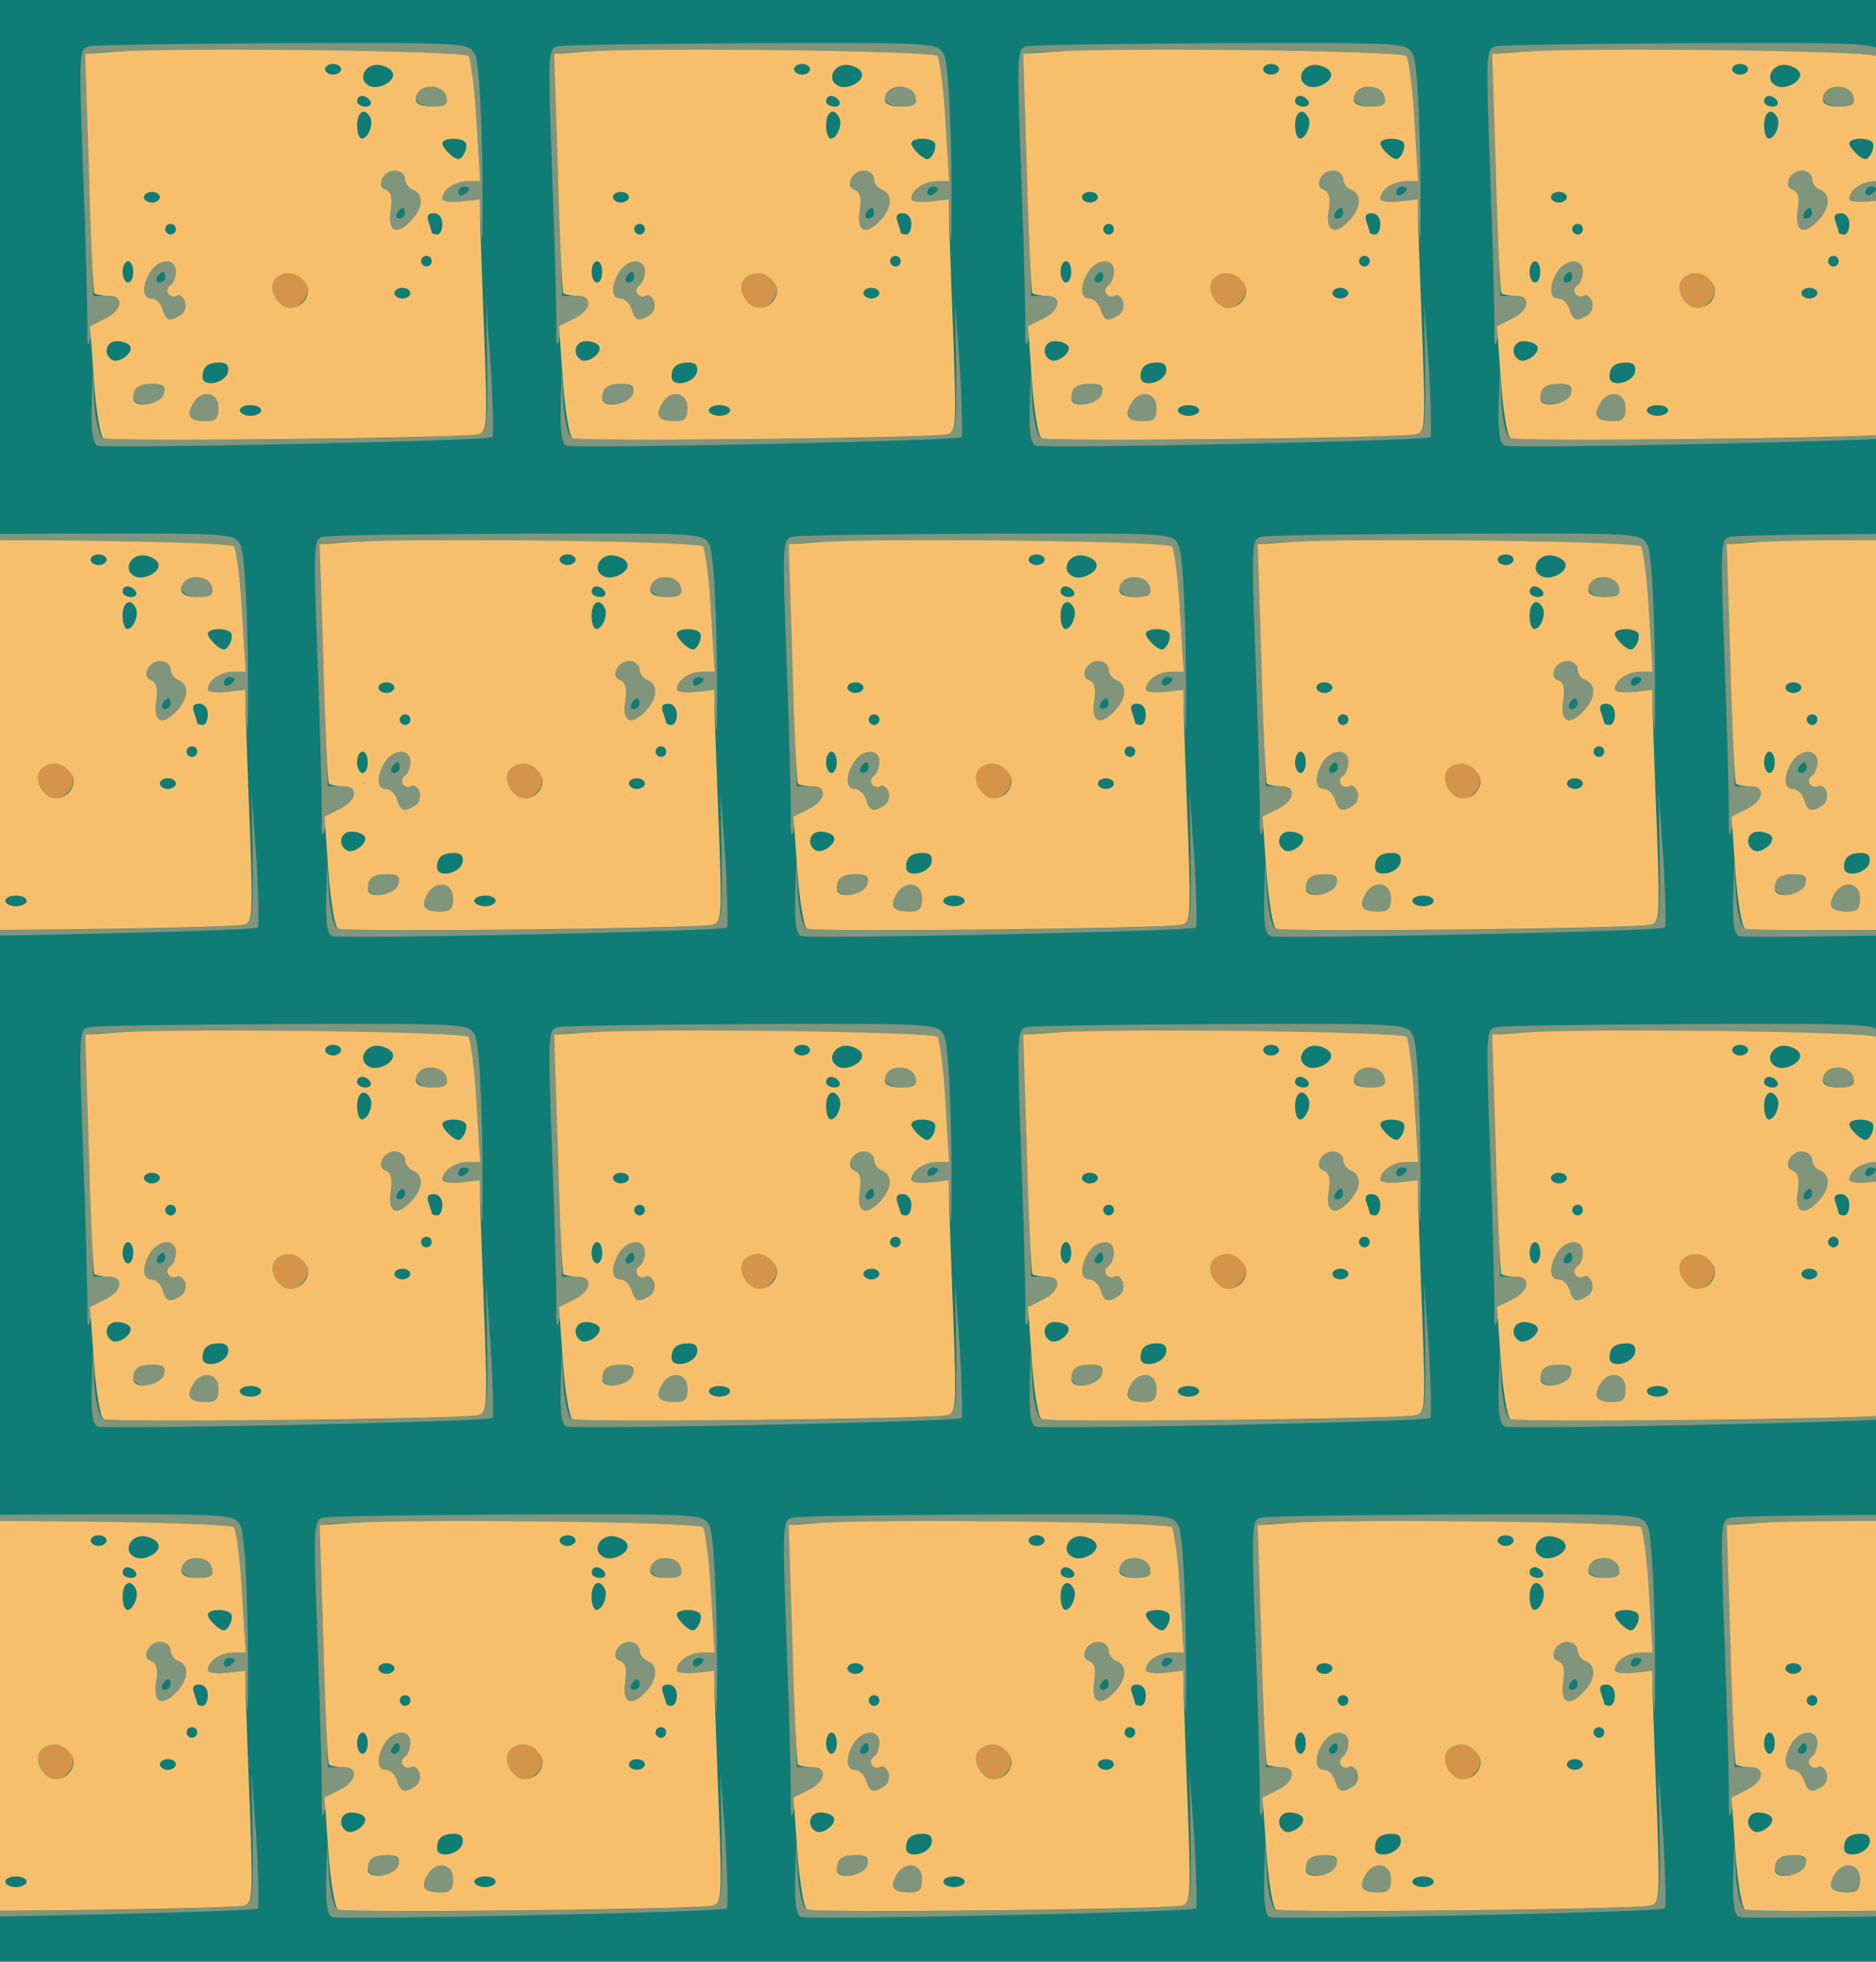 <?xml version="1.0" standalone="no"?>
<!DOCTYPE svg PUBLIC "-//W3C//DTD SVG 20010904//EN"
 "http://www.w3.org/TR/2001/REC-SVG-20010904/DTD/svg10.dtd">
<svg version="1.0" xmlns="http://www.w3.org/2000/svg" width="352pt" height="368pt" viewBox="0 0 352 368" preserveAspectRatio = "xMidYMid meet" >
<rect width="352" height="368" fill="#107C76"/>
<g id="row0" transform="translate(11,0.0)">
<g id="0" transform="translate(0.0,0)scale(1,1)">

<path d="M683 753 c-26 -10 -13 -33 18 -33 24 0 30 4 27 17 -3 18 -24 26 -45 16z" transform="translate(0,92) scale(0.1,-0.1)" stroke="none" fill="#81957C"/>

<path d="M147 193 c-17 -17 -6 -34 20 -31 36 4 45 38 10 38 -13 0 -27 -3 -30 -7z" transform="translate(0,92) scale(0.1,-0.1)" stroke="none" fill="#81957C"/>

<path d="M251 161 c-12 -22 -5 -31 26 -31 18 0 23 5 23 25 0 31 -34 35 -49 6z" transform="translate(0,92) scale(0.1,-0.1)" stroke="none" fill="#81957C"/>

<path d="M412 401 c-18 -11 -12 -41 10 -55 14 -8 22 -7 35 7 29 29 -10 71 -45 48z" transform="translate(0,92) scale(0.1,-0.1)" stroke="none" fill="#D4944A"/>

<path d="M172 410 c-16 -26 -15 -50 2 -50 8 0 18 -9 21 -20 7 -22 13 -24 34 -11 8 5 11 16 8 26 -4 9 -11 14 -16 10 -5 -3 -12 -1 -15 4 -4 5 -2 12 4 16 5 3 10 15 10 26 0 25 -31 25 -48 -1z m28 -10 c0 -5 -5 -10 -11 -10 -5 0 -7 5 -4 10 3 6 8 10 11 10 2 0 4 -4 4 -10z" transform="translate(0,92) scale(0.1,-0.1)" stroke="none" fill="#81957C"/>

<path d="M606 585 c-3 -9 1 -18 8 -21 10 -4 13 -16 9 -40 -6 -39 12 -47 40 -16 21 23 22 48 2 56 -8 3 -15 12 -15 21 0 20 -36 20 -44 0z m44 -65 c0 -5 -5 -10 -11 -10 -5 0 -7 5 -4 10 3 6 8 10 11 10 2 0 4 -4 4 -10z" transform="translate(0,92) scale(0.1,-0.1)" stroke="none" fill="#81957C"/>

<path d="M804 232 c1 -115 0 -123 -19 -127 -39 -8 -690 -14 -702 -7 -7 4 -14 34 -16 67 l-3 60 -2 -68 c-1 -48 2 -69 11 -73 17 -6 734 9 741 16 2 3 1 62 -3 130 l-9 125 2 -123z" transform="translate(0,92) scale(0.1,-0.1)" stroke="none" fill="#81957C"/>

<path d="M56 833 c-18 -5 -18 -15 -10 -236 5 -128 8 -257 8 -287 -1 -35 1 -45 5 -27 3 16 17 33 31 40 14 7 25 19 25 27 0 9 -10 15 -25 15 l-25 0 -7 225 c-4 123 -5 226 -2 229 10 11 703 7 712 -4 5 -5 13 -61 16 -122 l7 -113 -23 0 c-24 0 -48 -16 -48 -33 0 -5 16 -7 35 -5 l34 4 4 -66 c2 -36 3 21 2 126 -2 121 -7 199 -14 212 -12 22 -13 22 -359 21 -191 -1 -355 -3 -366 -6z m714 -267 c0 -3 -4 -8 -10 -11 -5 -3 -10 -1 -10 4 0 6 5 11 10 11 6 0 10 -2 10 -4z" transform="translate(0,92) scale(0.1,-0.1)" stroke="none" fill="#81957C"/>

<path d="M108 823 l-58 -4 7 -222 c3 -122 8 -224 10 -227 2 -2 14 -5 26 -5 31 0 27 -27 -6 -43 l-28 -14 7 -101 c4 -56 12 -105 18 -109 11 -7 663 0 701 7 19 4 20 9 14 177 -4 95 -7 193 -8 218 l-1 46 -35 -4 c-19 -2 -35 0 -35 5 0 17 24 33 48 33 l23 0 -7 113 c-3 61 -11 116 -15 122 -10 10 -548 16 -661 8z m422 -33 c0 -5 -7 -10 -15 -10 -8 0 -15 5 -15 10 0 6 7 10 15 10 8 0 15 -4 15 -10z m97 -7 c6 -16 -30 -34 -46 -23 -21 12 -5 42 21 38 12 -2 23 -8 25 -15z m101 -46 c3 -13 -3 -17 -27 -17 -20 0 -31 5 -31 14 0 29 53 32 58 3z m-143 -7 c3 -5 -1 -10 -9 -10 -9 0 -16 5 -16 10 0 6 4 10 9 10 6 0 13 -4 16 -10z m-1 -29 c8 -12 -3 -41 -15 -41 -5 0 -9 11 -9 25 0 25 14 34 24 16z m180 -49 c2 -4 1 -14 -4 -22 -7 -11 -11 -11 -24 -1 -9 8 -16 17 -16 22 0 11 37 12 44 1z m-114 -67 c0 -9 7 -18 15 -21 20 -8 19 -33 -2 -56 -28 -31 -46 -23 -40 16 4 24 1 36 -9 40 -19 7 -6 36 17 36 10 0 19 -7 19 -15z m-460 -35 c0 -5 -7 -10 -15 -10 -8 0 -15 5 -15 10 0 6 7 10 15 10 8 0 15 -4 15 -10z m530 -50 c0 -11 -4 -20 -10 -20 -5 0 -10 2 -10 4 0 2 -3 11 -6 20 -4 11 -1 16 10 16 9 0 16 -8 16 -20z m-500 -10 c0 -5 -4 -10 -10 -10 -5 0 -10 5 -10 10 0 6 5 10 10 10 6 0 10 -4 10 -10z m480 -60 c0 -5 -4 -10 -10 -10 -5 0 -10 5 -10 10 0 6 5 10 10 10 6 0 10 -4 10 -10z m-560 -20 c0 -11 -4 -20 -10 -20 -5 0 -10 9 -10 20 0 11 5 20 10 20 6 0 10 -9 10 -20z m80 1 c0 -11 -5 -23 -10 -26 -6 -4 -8 -11 -4 -16 3 -5 10 -7 15 -4 5 4 12 -1 16 -10 3 -10 0 -21 -8 -26 -21 -13 -27 -11 -34 11 -3 11 -13 20 -21 20 -17 0 -18 24 -2 50 17 26 48 26 48 1z m244 -23 c15 -25 -17 -57 -42 -42 -22 14 -28 44 -10 55 18 12 39 7 52 -13z m196 -18 c0 -5 -7 -10 -15 -10 -8 0 -15 5 -15 10 0 6 7 10 15 10 8 0 15 -4 15 -10z m-526 -99 c8 -12 -21 -34 -34 -26 -17 11 -11 35 9 35 11 0 22 -4 25 -9z m184 -48 c-4 -22 -48 -31 -48 -10 0 19 10 27 32 27 13 0 18 -6 16 -17z m-120 -40 c-4 -22 -58 -31 -58 -10 0 20 10 27 37 27 18 0 24 -5 21 -17z m102 -28 c0 -20 -5 -25 -23 -25 -31 0 -38 9 -26 31 15 29 49 25 49 -6z m80 -5 c0 -5 -9 -10 -20 -10 -11 0 -20 5 -20 10 0 6 9 10 20 10 11 0 20 -4 20 -10z" transform="translate(0,92) scale(0.1,-0.1)" stroke="none" fill="#F7BF6C"/>

</g>

<g id="1" transform="translate(88.0,0)scale(1,1)">

<path d="M683 753 c-26 -10 -13 -33 18 -33 24 0 30 4 27 17 -3 18 -24 26 -45 16z" transform="translate(0,92) scale(0.1,-0.1)" stroke="none" fill="#81957C"/>

<path d="M147 193 c-17 -17 -6 -34 20 -31 36 4 45 38 10 38 -13 0 -27 -3 -30 -7z" transform="translate(0,92) scale(0.1,-0.1)" stroke="none" fill="#81957C"/>

<path d="M251 161 c-12 -22 -5 -31 26 -31 18 0 23 5 23 25 0 31 -34 35 -49 6z" transform="translate(0,92) scale(0.1,-0.1)" stroke="none" fill="#81957C"/>

<path d="M412 401 c-18 -11 -12 -41 10 -55 14 -8 22 -7 35 7 29 29 -10 71 -45 48z" transform="translate(0,92) scale(0.1,-0.1)" stroke="none" fill="#D4944A"/>

<path d="M172 410 c-16 -26 -15 -50 2 -50 8 0 18 -9 21 -20 7 -22 13 -24 34 -11 8 5 11 16 8 26 -4 9 -11 14 -16 10 -5 -3 -12 -1 -15 4 -4 5 -2 12 4 16 5 3 10 15 10 26 0 25 -31 25 -48 -1z m28 -10 c0 -5 -5 -10 -11 -10 -5 0 -7 5 -4 10 3 6 8 10 11 10 2 0 4 -4 4 -10z" transform="translate(0,92) scale(0.1,-0.1)" stroke="none" fill="#81957C"/>

<path d="M606 585 c-3 -9 1 -18 8 -21 10 -4 13 -16 9 -40 -6 -39 12 -47 40 -16 21 23 22 48 2 56 -8 3 -15 12 -15 21 0 20 -36 20 -44 0z m44 -65 c0 -5 -5 -10 -11 -10 -5 0 -7 5 -4 10 3 6 8 10 11 10 2 0 4 -4 4 -10z" transform="translate(0,92) scale(0.1,-0.1)" stroke="none" fill="#81957C"/>

<path d="M804 232 c1 -115 0 -123 -19 -127 -39 -8 -690 -14 -702 -7 -7 4 -14 34 -16 67 l-3 60 -2 -68 c-1 -48 2 -69 11 -73 17 -6 734 9 741 16 2 3 1 62 -3 130 l-9 125 2 -123z" transform="translate(0,92) scale(0.1,-0.1)" stroke="none" fill="#81957C"/>

<path d="M56 833 c-18 -5 -18 -15 -10 -236 5 -128 8 -257 8 -287 -1 -35 1 -45 5 -27 3 16 17 33 31 40 14 7 25 19 25 27 0 9 -10 15 -25 15 l-25 0 -7 225 c-4 123 -5 226 -2 229 10 11 703 7 712 -4 5 -5 13 -61 16 -122 l7 -113 -23 0 c-24 0 -48 -16 -48 -33 0 -5 16 -7 35 -5 l34 4 4 -66 c2 -36 3 21 2 126 -2 121 -7 199 -14 212 -12 22 -13 22 -359 21 -191 -1 -355 -3 -366 -6z m714 -267 c0 -3 -4 -8 -10 -11 -5 -3 -10 -1 -10 4 0 6 5 11 10 11 6 0 10 -2 10 -4z" transform="translate(0,92) scale(0.1,-0.1)" stroke="none" fill="#81957C"/>

<path d="M108 823 l-58 -4 7 -222 c3 -122 8 -224 10 -227 2 -2 14 -5 26 -5 31 0 27 -27 -6 -43 l-28 -14 7 -101 c4 -56 12 -105 18 -109 11 -7 663 0 701 7 19 4 20 9 14 177 -4 95 -7 193 -8 218 l-1 46 -35 -4 c-19 -2 -35 0 -35 5 0 17 24 33 48 33 l23 0 -7 113 c-3 61 -11 116 -15 122 -10 10 -548 16 -661 8z m422 -33 c0 -5 -7 -10 -15 -10 -8 0 -15 5 -15 10 0 6 7 10 15 10 8 0 15 -4 15 -10z m97 -7 c6 -16 -30 -34 -46 -23 -21 12 -5 42 21 38 12 -2 23 -8 25 -15z m101 -46 c3 -13 -3 -17 -27 -17 -20 0 -31 5 -31 14 0 29 53 32 58 3z m-143 -7 c3 -5 -1 -10 -9 -10 -9 0 -16 5 -16 10 0 6 4 10 9 10 6 0 13 -4 16 -10z m-1 -29 c8 -12 -3 -41 -15 -41 -5 0 -9 11 -9 25 0 25 14 34 24 16z m180 -49 c2 -4 1 -14 -4 -22 -7 -11 -11 -11 -24 -1 -9 8 -16 17 -16 22 0 11 37 12 44 1z m-114 -67 c0 -9 7 -18 15 -21 20 -8 19 -33 -2 -56 -28 -31 -46 -23 -40 16 4 24 1 36 -9 40 -19 7 -6 36 17 36 10 0 19 -7 19 -15z m-460 -35 c0 -5 -7 -10 -15 -10 -8 0 -15 5 -15 10 0 6 7 10 15 10 8 0 15 -4 15 -10z m530 -50 c0 -11 -4 -20 -10 -20 -5 0 -10 2 -10 4 0 2 -3 11 -6 20 -4 11 -1 16 10 16 9 0 16 -8 16 -20z m-500 -10 c0 -5 -4 -10 -10 -10 -5 0 -10 5 -10 10 0 6 5 10 10 10 6 0 10 -4 10 -10z m480 -60 c0 -5 -4 -10 -10 -10 -5 0 -10 5 -10 10 0 6 5 10 10 10 6 0 10 -4 10 -10z m-560 -20 c0 -11 -4 -20 -10 -20 -5 0 -10 9 -10 20 0 11 5 20 10 20 6 0 10 -9 10 -20z m80 1 c0 -11 -5 -23 -10 -26 -6 -4 -8 -11 -4 -16 3 -5 10 -7 15 -4 5 4 12 -1 16 -10 3 -10 0 -21 -8 -26 -21 -13 -27 -11 -34 11 -3 11 -13 20 -21 20 -17 0 -18 24 -2 50 17 26 48 26 48 1z m244 -23 c15 -25 -17 -57 -42 -42 -22 14 -28 44 -10 55 18 12 39 7 52 -13z m196 -18 c0 -5 -7 -10 -15 -10 -8 0 -15 5 -15 10 0 6 7 10 15 10 8 0 15 -4 15 -10z m-526 -99 c8 -12 -21 -34 -34 -26 -17 11 -11 35 9 35 11 0 22 -4 25 -9z m184 -48 c-4 -22 -48 -31 -48 -10 0 19 10 27 32 27 13 0 18 -6 16 -17z m-120 -40 c-4 -22 -58 -31 -58 -10 0 20 10 27 37 27 18 0 24 -5 21 -17z m102 -28 c0 -20 -5 -25 -23 -25 -31 0 -38 9 -26 31 15 29 49 25 49 -6z m80 -5 c0 -5 -9 -10 -20 -10 -11 0 -20 5 -20 10 0 6 9 10 20 10 11 0 20 -4 20 -10z" transform="translate(0,92) scale(0.1,-0.1)" stroke="none" fill="#F7BF6C"/>

</g>

<g id="2" transform="translate(176.0,0)scale(1,1)">

<path d="M683 753 c-26 -10 -13 -33 18 -33 24 0 30 4 27 17 -3 18 -24 26 -45 16z" transform="translate(0,92) scale(0.1,-0.1)" stroke="none" fill="#81957C"/>

<path d="M147 193 c-17 -17 -6 -34 20 -31 36 4 45 38 10 38 -13 0 -27 -3 -30 -7z" transform="translate(0,92) scale(0.1,-0.1)" stroke="none" fill="#81957C"/>

<path d="M251 161 c-12 -22 -5 -31 26 -31 18 0 23 5 23 25 0 31 -34 35 -49 6z" transform="translate(0,92) scale(0.1,-0.1)" stroke="none" fill="#81957C"/>

<path d="M412 401 c-18 -11 -12 -41 10 -55 14 -8 22 -7 35 7 29 29 -10 71 -45 48z" transform="translate(0,92) scale(0.1,-0.1)" stroke="none" fill="#D4944A"/>

<path d="M172 410 c-16 -26 -15 -50 2 -50 8 0 18 -9 21 -20 7 -22 13 -24 34 -11 8 5 11 16 8 26 -4 9 -11 14 -16 10 -5 -3 -12 -1 -15 4 -4 5 -2 12 4 16 5 3 10 15 10 26 0 25 -31 25 -48 -1z m28 -10 c0 -5 -5 -10 -11 -10 -5 0 -7 5 -4 10 3 6 8 10 11 10 2 0 4 -4 4 -10z" transform="translate(0,92) scale(0.1,-0.1)" stroke="none" fill="#81957C"/>

<path d="M606 585 c-3 -9 1 -18 8 -21 10 -4 13 -16 9 -40 -6 -39 12 -47 40 -16 21 23 22 48 2 56 -8 3 -15 12 -15 21 0 20 -36 20 -44 0z m44 -65 c0 -5 -5 -10 -11 -10 -5 0 -7 5 -4 10 3 6 8 10 11 10 2 0 4 -4 4 -10z" transform="translate(0,92) scale(0.1,-0.1)" stroke="none" fill="#81957C"/>

<path d="M804 232 c1 -115 0 -123 -19 -127 -39 -8 -690 -14 -702 -7 -7 4 -14 34 -16 67 l-3 60 -2 -68 c-1 -48 2 -69 11 -73 17 -6 734 9 741 16 2 3 1 62 -3 130 l-9 125 2 -123z" transform="translate(0,92) scale(0.1,-0.1)" stroke="none" fill="#81957C"/>

<path d="M56 833 c-18 -5 -18 -15 -10 -236 5 -128 8 -257 8 -287 -1 -35 1 -45 5 -27 3 16 17 33 31 40 14 7 25 19 25 27 0 9 -10 15 -25 15 l-25 0 -7 225 c-4 123 -5 226 -2 229 10 11 703 7 712 -4 5 -5 13 -61 16 -122 l7 -113 -23 0 c-24 0 -48 -16 -48 -33 0 -5 16 -7 35 -5 l34 4 4 -66 c2 -36 3 21 2 126 -2 121 -7 199 -14 212 -12 22 -13 22 -359 21 -191 -1 -355 -3 -366 -6z m714 -267 c0 -3 -4 -8 -10 -11 -5 -3 -10 -1 -10 4 0 6 5 11 10 11 6 0 10 -2 10 -4z" transform="translate(0,92) scale(0.1,-0.1)" stroke="none" fill="#81957C"/>

<path d="M108 823 l-58 -4 7 -222 c3 -122 8 -224 10 -227 2 -2 14 -5 26 -5 31 0 27 -27 -6 -43 l-28 -14 7 -101 c4 -56 12 -105 18 -109 11 -7 663 0 701 7 19 4 20 9 14 177 -4 95 -7 193 -8 218 l-1 46 -35 -4 c-19 -2 -35 0 -35 5 0 17 24 33 48 33 l23 0 -7 113 c-3 61 -11 116 -15 122 -10 10 -548 16 -661 8z m422 -33 c0 -5 -7 -10 -15 -10 -8 0 -15 5 -15 10 0 6 7 10 15 10 8 0 15 -4 15 -10z m97 -7 c6 -16 -30 -34 -46 -23 -21 12 -5 42 21 38 12 -2 23 -8 25 -15z m101 -46 c3 -13 -3 -17 -27 -17 -20 0 -31 5 -31 14 0 29 53 32 58 3z m-143 -7 c3 -5 -1 -10 -9 -10 -9 0 -16 5 -16 10 0 6 4 10 9 10 6 0 13 -4 16 -10z m-1 -29 c8 -12 -3 -41 -15 -41 -5 0 -9 11 -9 25 0 25 14 34 24 16z m180 -49 c2 -4 1 -14 -4 -22 -7 -11 -11 -11 -24 -1 -9 8 -16 17 -16 22 0 11 37 12 44 1z m-114 -67 c0 -9 7 -18 15 -21 20 -8 19 -33 -2 -56 -28 -31 -46 -23 -40 16 4 24 1 36 -9 40 -19 7 -6 36 17 36 10 0 19 -7 19 -15z m-460 -35 c0 -5 -7 -10 -15 -10 -8 0 -15 5 -15 10 0 6 7 10 15 10 8 0 15 -4 15 -10z m530 -50 c0 -11 -4 -20 -10 -20 -5 0 -10 2 -10 4 0 2 -3 11 -6 20 -4 11 -1 16 10 16 9 0 16 -8 16 -20z m-500 -10 c0 -5 -4 -10 -10 -10 -5 0 -10 5 -10 10 0 6 5 10 10 10 6 0 10 -4 10 -10z m480 -60 c0 -5 -4 -10 -10 -10 -5 0 -10 5 -10 10 0 6 5 10 10 10 6 0 10 -4 10 -10z m-560 -20 c0 -11 -4 -20 -10 -20 -5 0 -10 9 -10 20 0 11 5 20 10 20 6 0 10 -9 10 -20z m80 1 c0 -11 -5 -23 -10 -26 -6 -4 -8 -11 -4 -16 3 -5 10 -7 15 -4 5 4 12 -1 16 -10 3 -10 0 -21 -8 -26 -21 -13 -27 -11 -34 11 -3 11 -13 20 -21 20 -17 0 -18 24 -2 50 17 26 48 26 48 1z m244 -23 c15 -25 -17 -57 -42 -42 -22 14 -28 44 -10 55 18 12 39 7 52 -13z m196 -18 c0 -5 -7 -10 -15 -10 -8 0 -15 5 -15 10 0 6 7 10 15 10 8 0 15 -4 15 -10z m-526 -99 c8 -12 -21 -34 -34 -26 -17 11 -11 35 9 35 11 0 22 -4 25 -9z m184 -48 c-4 -22 -48 -31 -48 -10 0 19 10 27 32 27 13 0 18 -6 16 -17z m-120 -40 c-4 -22 -58 -31 -58 -10 0 20 10 27 37 27 18 0 24 -5 21 -17z m102 -28 c0 -20 -5 -25 -23 -25 -31 0 -38 9 -26 31 15 29 49 25 49 -6z m80 -5 c0 -5 -9 -10 -20 -10 -11 0 -20 5 -20 10 0 6 9 10 20 10 11 0 20 -4 20 -10z" transform="translate(0,92) scale(0.1,-0.1)" stroke="none" fill="#F7BF6C"/>

</g>

<g id="3" transform="translate(264.0,0)scale(1,1)">

<path d="M683 753 c-26 -10 -13 -33 18 -33 24 0 30 4 27 17 -3 18 -24 26 -45 16z" transform="translate(0,92) scale(0.1,-0.1)" stroke="none" fill="#81957C"/>

<path d="M147 193 c-17 -17 -6 -34 20 -31 36 4 45 38 10 38 -13 0 -27 -3 -30 -7z" transform="translate(0,92) scale(0.1,-0.1)" stroke="none" fill="#81957C"/>

<path d="M251 161 c-12 -22 -5 -31 26 -31 18 0 23 5 23 25 0 31 -34 35 -49 6z" transform="translate(0,92) scale(0.1,-0.1)" stroke="none" fill="#81957C"/>

<path d="M412 401 c-18 -11 -12 -41 10 -55 14 -8 22 -7 35 7 29 29 -10 71 -45 48z" transform="translate(0,92) scale(0.1,-0.1)" stroke="none" fill="#D4944A"/>

<path d="M172 410 c-16 -26 -15 -50 2 -50 8 0 18 -9 21 -20 7 -22 13 -24 34 -11 8 5 11 16 8 26 -4 9 -11 14 -16 10 -5 -3 -12 -1 -15 4 -4 5 -2 12 4 16 5 3 10 15 10 26 0 25 -31 25 -48 -1z m28 -10 c0 -5 -5 -10 -11 -10 -5 0 -7 5 -4 10 3 6 8 10 11 10 2 0 4 -4 4 -10z" transform="translate(0,92) scale(0.1,-0.1)" stroke="none" fill="#81957C"/>

<path d="M606 585 c-3 -9 1 -18 8 -21 10 -4 13 -16 9 -40 -6 -39 12 -47 40 -16 21 23 22 48 2 56 -8 3 -15 12 -15 21 0 20 -36 20 -44 0z m44 -65 c0 -5 -5 -10 -11 -10 -5 0 -7 5 -4 10 3 6 8 10 11 10 2 0 4 -4 4 -10z" transform="translate(0,92) scale(0.1,-0.1)" stroke="none" fill="#81957C"/>

<path d="M804 232 c1 -115 0 -123 -19 -127 -39 -8 -690 -14 -702 -7 -7 4 -14 34 -16 67 l-3 60 -2 -68 c-1 -48 2 -69 11 -73 17 -6 734 9 741 16 2 3 1 62 -3 130 l-9 125 2 -123z" transform="translate(0,92) scale(0.1,-0.1)" stroke="none" fill="#81957C"/>

<path d="M56 833 c-18 -5 -18 -15 -10 -236 5 -128 8 -257 8 -287 -1 -35 1 -45 5 -27 3 16 17 33 31 40 14 7 25 19 25 27 0 9 -10 15 -25 15 l-25 0 -7 225 c-4 123 -5 226 -2 229 10 11 703 7 712 -4 5 -5 13 -61 16 -122 l7 -113 -23 0 c-24 0 -48 -16 -48 -33 0 -5 16 -7 35 -5 l34 4 4 -66 c2 -36 3 21 2 126 -2 121 -7 199 -14 212 -12 22 -13 22 -359 21 -191 -1 -355 -3 -366 -6z m714 -267 c0 -3 -4 -8 -10 -11 -5 -3 -10 -1 -10 4 0 6 5 11 10 11 6 0 10 -2 10 -4z" transform="translate(0,92) scale(0.1,-0.1)" stroke="none" fill="#81957C"/>

<path d="M108 823 l-58 -4 7 -222 c3 -122 8 -224 10 -227 2 -2 14 -5 26 -5 31 0 27 -27 -6 -43 l-28 -14 7 -101 c4 -56 12 -105 18 -109 11 -7 663 0 701 7 19 4 20 9 14 177 -4 95 -7 193 -8 218 l-1 46 -35 -4 c-19 -2 -35 0 -35 5 0 17 24 33 48 33 l23 0 -7 113 c-3 61 -11 116 -15 122 -10 10 -548 16 -661 8z m422 -33 c0 -5 -7 -10 -15 -10 -8 0 -15 5 -15 10 0 6 7 10 15 10 8 0 15 -4 15 -10z m97 -7 c6 -16 -30 -34 -46 -23 -21 12 -5 42 21 38 12 -2 23 -8 25 -15z m101 -46 c3 -13 -3 -17 -27 -17 -20 0 -31 5 -31 14 0 29 53 32 58 3z m-143 -7 c3 -5 -1 -10 -9 -10 -9 0 -16 5 -16 10 0 6 4 10 9 10 6 0 13 -4 16 -10z m-1 -29 c8 -12 -3 -41 -15 -41 -5 0 -9 11 -9 25 0 25 14 34 24 16z m180 -49 c2 -4 1 -14 -4 -22 -7 -11 -11 -11 -24 -1 -9 8 -16 17 -16 22 0 11 37 12 44 1z m-114 -67 c0 -9 7 -18 15 -21 20 -8 19 -33 -2 -56 -28 -31 -46 -23 -40 16 4 24 1 36 -9 40 -19 7 -6 36 17 36 10 0 19 -7 19 -15z m-460 -35 c0 -5 -7 -10 -15 -10 -8 0 -15 5 -15 10 0 6 7 10 15 10 8 0 15 -4 15 -10z m530 -50 c0 -11 -4 -20 -10 -20 -5 0 -10 2 -10 4 0 2 -3 11 -6 20 -4 11 -1 16 10 16 9 0 16 -8 16 -20z m-500 -10 c0 -5 -4 -10 -10 -10 -5 0 -10 5 -10 10 0 6 5 10 10 10 6 0 10 -4 10 -10z m480 -60 c0 -5 -4 -10 -10 -10 -5 0 -10 5 -10 10 0 6 5 10 10 10 6 0 10 -4 10 -10z m-560 -20 c0 -11 -4 -20 -10 -20 -5 0 -10 9 -10 20 0 11 5 20 10 20 6 0 10 -9 10 -20z m80 1 c0 -11 -5 -23 -10 -26 -6 -4 -8 -11 -4 -16 3 -5 10 -7 15 -4 5 4 12 -1 16 -10 3 -10 0 -21 -8 -26 -21 -13 -27 -11 -34 11 -3 11 -13 20 -21 20 -17 0 -18 24 -2 50 17 26 48 26 48 1z m244 -23 c15 -25 -17 -57 -42 -42 -22 14 -28 44 -10 55 18 12 39 7 52 -13z m196 -18 c0 -5 -7 -10 -15 -10 -8 0 -15 5 -15 10 0 6 7 10 15 10 8 0 15 -4 15 -10z m-526 -99 c8 -12 -21 -34 -34 -26 -17 11 -11 35 9 35 11 0 22 -4 25 -9z m184 -48 c-4 -22 -48 -31 -48 -10 0 19 10 27 32 27 13 0 18 -6 16 -17z m-120 -40 c-4 -22 -58 -31 -58 -10 0 20 10 27 37 27 18 0 24 -5 21 -17z m102 -28 c0 -20 -5 -25 -23 -25 -31 0 -38 9 -26 31 15 29 49 25 49 -6z m80 -5 c0 -5 -9 -10 -20 -10 -11 0 -20 5 -20 10 0 6 9 10 20 10 11 0 20 -4 20 -10z" transform="translate(0,92) scale(0.1,-0.1)" stroke="none" fill="#F7BF6C"/>

</g>

<g id="4" transform="translate(352.0,0)scale(1,1)">

<path d="M683 753 c-26 -10 -13 -33 18 -33 24 0 30 4 27 17 -3 18 -24 26 -45 16z" transform="translate(0,92) scale(0.1,-0.1)" stroke="none" fill="#81957C"/>

<path d="M147 193 c-17 -17 -6 -34 20 -31 36 4 45 38 10 38 -13 0 -27 -3 -30 -7z" transform="translate(0,92) scale(0.1,-0.1)" stroke="none" fill="#81957C"/>

<path d="M251 161 c-12 -22 -5 -31 26 -31 18 0 23 5 23 25 0 31 -34 35 -49 6z" transform="translate(0,92) scale(0.1,-0.1)" stroke="none" fill="#81957C"/>

<path d="M412 401 c-18 -11 -12 -41 10 -55 14 -8 22 -7 35 7 29 29 -10 71 -45 48z" transform="translate(0,92) scale(0.1,-0.1)" stroke="none" fill="#D4944A"/>

<path d="M172 410 c-16 -26 -15 -50 2 -50 8 0 18 -9 21 -20 7 -22 13 -24 34 -11 8 5 11 16 8 26 -4 9 -11 14 -16 10 -5 -3 -12 -1 -15 4 -4 5 -2 12 4 16 5 3 10 15 10 26 0 25 -31 25 -48 -1z m28 -10 c0 -5 -5 -10 -11 -10 -5 0 -7 5 -4 10 3 6 8 10 11 10 2 0 4 -4 4 -10z" transform="translate(0,92) scale(0.1,-0.1)" stroke="none" fill="#81957C"/>

<path d="M606 585 c-3 -9 1 -18 8 -21 10 -4 13 -16 9 -40 -6 -39 12 -47 40 -16 21 23 22 48 2 56 -8 3 -15 12 -15 21 0 20 -36 20 -44 0z m44 -65 c0 -5 -5 -10 -11 -10 -5 0 -7 5 -4 10 3 6 8 10 11 10 2 0 4 -4 4 -10z" transform="translate(0,92) scale(0.1,-0.1)" stroke="none" fill="#81957C"/>

<path d="M804 232 c1 -115 0 -123 -19 -127 -39 -8 -690 -14 -702 -7 -7 4 -14 34 -16 67 l-3 60 -2 -68 c-1 -48 2 -69 11 -73 17 -6 734 9 741 16 2 3 1 62 -3 130 l-9 125 2 -123z" transform="translate(0,92) scale(0.1,-0.1)" stroke="none" fill="#81957C"/>

<path d="M56 833 c-18 -5 -18 -15 -10 -236 5 -128 8 -257 8 -287 -1 -35 1 -45 5 -27 3 16 17 33 31 40 14 7 25 19 25 27 0 9 -10 15 -25 15 l-25 0 -7 225 c-4 123 -5 226 -2 229 10 11 703 7 712 -4 5 -5 13 -61 16 -122 l7 -113 -23 0 c-24 0 -48 -16 -48 -33 0 -5 16 -7 35 -5 l34 4 4 -66 c2 -36 3 21 2 126 -2 121 -7 199 -14 212 -12 22 -13 22 -359 21 -191 -1 -355 -3 -366 -6z m714 -267 c0 -3 -4 -8 -10 -11 -5 -3 -10 -1 -10 4 0 6 5 11 10 11 6 0 10 -2 10 -4z" transform="translate(0,92) scale(0.1,-0.1)" stroke="none" fill="#81957C"/>

<path d="M108 823 l-58 -4 7 -222 c3 -122 8 -224 10 -227 2 -2 14 -5 26 -5 31 0 27 -27 -6 -43 l-28 -14 7 -101 c4 -56 12 -105 18 -109 11 -7 663 0 701 7 19 4 20 9 14 177 -4 95 -7 193 -8 218 l-1 46 -35 -4 c-19 -2 -35 0 -35 5 0 17 24 33 48 33 l23 0 -7 113 c-3 61 -11 116 -15 122 -10 10 -548 16 -661 8z m422 -33 c0 -5 -7 -10 -15 -10 -8 0 -15 5 -15 10 0 6 7 10 15 10 8 0 15 -4 15 -10z m97 -7 c6 -16 -30 -34 -46 -23 -21 12 -5 42 21 38 12 -2 23 -8 25 -15z m101 -46 c3 -13 -3 -17 -27 -17 -20 0 -31 5 -31 14 0 29 53 32 58 3z m-143 -7 c3 -5 -1 -10 -9 -10 -9 0 -16 5 -16 10 0 6 4 10 9 10 6 0 13 -4 16 -10z m-1 -29 c8 -12 -3 -41 -15 -41 -5 0 -9 11 -9 25 0 25 14 34 24 16z m180 -49 c2 -4 1 -14 -4 -22 -7 -11 -11 -11 -24 -1 -9 8 -16 17 -16 22 0 11 37 12 44 1z m-114 -67 c0 -9 7 -18 15 -21 20 -8 19 -33 -2 -56 -28 -31 -46 -23 -40 16 4 24 1 36 -9 40 -19 7 -6 36 17 36 10 0 19 -7 19 -15z m-460 -35 c0 -5 -7 -10 -15 -10 -8 0 -15 5 -15 10 0 6 7 10 15 10 8 0 15 -4 15 -10z m530 -50 c0 -11 -4 -20 -10 -20 -5 0 -10 2 -10 4 0 2 -3 11 -6 20 -4 11 -1 16 10 16 9 0 16 -8 16 -20z m-500 -10 c0 -5 -4 -10 -10 -10 -5 0 -10 5 -10 10 0 6 5 10 10 10 6 0 10 -4 10 -10z m480 -60 c0 -5 -4 -10 -10 -10 -5 0 -10 5 -10 10 0 6 5 10 10 10 6 0 10 -4 10 -10z m-560 -20 c0 -11 -4 -20 -10 -20 -5 0 -10 9 -10 20 0 11 5 20 10 20 6 0 10 -9 10 -20z m80 1 c0 -11 -5 -23 -10 -26 -6 -4 -8 -11 -4 -16 3 -5 10 -7 15 -4 5 4 12 -1 16 -10 3 -10 0 -21 -8 -26 -21 -13 -27 -11 -34 11 -3 11 -13 20 -21 20 -17 0 -18 24 -2 50 17 26 48 26 48 1z m244 -23 c15 -25 -17 -57 -42 -42 -22 14 -28 44 -10 55 18 12 39 7 52 -13z m196 -18 c0 -5 -7 -10 -15 -10 -8 0 -15 5 -15 10 0 6 7 10 15 10 8 0 15 -4 15 -10z m-526 -99 c8 -12 -21 -34 -34 -26 -17 11 -11 35 9 35 11 0 22 -4 25 -9z m184 -48 c-4 -22 -48 -31 -48 -10 0 19 10 27 32 27 13 0 18 -6 16 -17z m-120 -40 c-4 -22 -58 -31 -58 -10 0 20 10 27 37 27 18 0 24 -5 21 -17z m102 -28 c0 -20 -5 -25 -23 -25 -31 0 -38 9 -26 31 15 29 49 25 49 -6z m80 -5 c0 -5 -9 -10 -20 -10 -11 0 -20 5 -20 10 0 6 9 10 20 10 11 0 20 -4 20 -10z" transform="translate(0,92) scale(0.1,-0.1)" stroke="none" fill="#F7BF6C"/>

</g>

</g>
<g id="row1" transform="translate(-33,92.0)">
<g id="0" transform="translate(0.0,0)scale(1,1)">

<path d="M683 753 c-26 -10 -13 -33 18 -33 24 0 30 4 27 17 -3 18 -24 26 -45 16z" transform="translate(0,92) scale(0.1,-0.1)" stroke="none" fill="#81957C"/>

<path d="M147 193 c-17 -17 -6 -34 20 -31 36 4 45 38 10 38 -13 0 -27 -3 -30 -7z" transform="translate(0,92) scale(0.1,-0.1)" stroke="none" fill="#81957C"/>

<path d="M251 161 c-12 -22 -5 -31 26 -31 18 0 23 5 23 25 0 31 -34 35 -49 6z" transform="translate(0,92) scale(0.1,-0.1)" stroke="none" fill="#81957C"/>

<path d="M412 401 c-18 -11 -12 -41 10 -55 14 -8 22 -7 35 7 29 29 -10 71 -45 48z" transform="translate(0,92) scale(0.1,-0.1)" stroke="none" fill="#D4944A"/>

<path d="M172 410 c-16 -26 -15 -50 2 -50 8 0 18 -9 21 -20 7 -22 13 -24 34 -11 8 5 11 16 8 26 -4 9 -11 14 -16 10 -5 -3 -12 -1 -15 4 -4 5 -2 12 4 16 5 3 10 15 10 26 0 25 -31 25 -48 -1z m28 -10 c0 -5 -5 -10 -11 -10 -5 0 -7 5 -4 10 3 6 8 10 11 10 2 0 4 -4 4 -10z" transform="translate(0,92) scale(0.1,-0.1)" stroke="none" fill="#81957C"/>

<path d="M606 585 c-3 -9 1 -18 8 -21 10 -4 13 -16 9 -40 -6 -39 12 -47 40 -16 21 23 22 48 2 56 -8 3 -15 12 -15 21 0 20 -36 20 -44 0z m44 -65 c0 -5 -5 -10 -11 -10 -5 0 -7 5 -4 10 3 6 8 10 11 10 2 0 4 -4 4 -10z" transform="translate(0,92) scale(0.1,-0.1)" stroke="none" fill="#81957C"/>

<path d="M804 232 c1 -115 0 -123 -19 -127 -39 -8 -690 -14 -702 -7 -7 4 -14 34 -16 67 l-3 60 -2 -68 c-1 -48 2 -69 11 -73 17 -6 734 9 741 16 2 3 1 62 -3 130 l-9 125 2 -123z" transform="translate(0,92) scale(0.1,-0.1)" stroke="none" fill="#81957C"/>

<path d="M56 833 c-18 -5 -18 -15 -10 -236 5 -128 8 -257 8 -287 -1 -35 1 -45 5 -27 3 16 17 33 31 40 14 7 25 19 25 27 0 9 -10 15 -25 15 l-25 0 -7 225 c-4 123 -5 226 -2 229 10 11 703 7 712 -4 5 -5 13 -61 16 -122 l7 -113 -23 0 c-24 0 -48 -16 -48 -33 0 -5 16 -7 35 -5 l34 4 4 -66 c2 -36 3 21 2 126 -2 121 -7 199 -14 212 -12 22 -13 22 -359 21 -191 -1 -355 -3 -366 -6z m714 -267 c0 -3 -4 -8 -10 -11 -5 -3 -10 -1 -10 4 0 6 5 11 10 11 6 0 10 -2 10 -4z" transform="translate(0,92) scale(0.1,-0.1)" stroke="none" fill="#81957C"/>

<path d="M108 823 l-58 -4 7 -222 c3 -122 8 -224 10 -227 2 -2 14 -5 26 -5 31 0 27 -27 -6 -43 l-28 -14 7 -101 c4 -56 12 -105 18 -109 11 -7 663 0 701 7 19 4 20 9 14 177 -4 95 -7 193 -8 218 l-1 46 -35 -4 c-19 -2 -35 0 -35 5 0 17 24 33 48 33 l23 0 -7 113 c-3 61 -11 116 -15 122 -10 10 -548 16 -661 8z m422 -33 c0 -5 -7 -10 -15 -10 -8 0 -15 5 -15 10 0 6 7 10 15 10 8 0 15 -4 15 -10z m97 -7 c6 -16 -30 -34 -46 -23 -21 12 -5 42 21 38 12 -2 23 -8 25 -15z m101 -46 c3 -13 -3 -17 -27 -17 -20 0 -31 5 -31 14 0 29 53 32 58 3z m-143 -7 c3 -5 -1 -10 -9 -10 -9 0 -16 5 -16 10 0 6 4 10 9 10 6 0 13 -4 16 -10z m-1 -29 c8 -12 -3 -41 -15 -41 -5 0 -9 11 -9 25 0 25 14 34 24 16z m180 -49 c2 -4 1 -14 -4 -22 -7 -11 -11 -11 -24 -1 -9 8 -16 17 -16 22 0 11 37 12 44 1z m-114 -67 c0 -9 7 -18 15 -21 20 -8 19 -33 -2 -56 -28 -31 -46 -23 -40 16 4 24 1 36 -9 40 -19 7 -6 36 17 36 10 0 19 -7 19 -15z m-460 -35 c0 -5 -7 -10 -15 -10 -8 0 -15 5 -15 10 0 6 7 10 15 10 8 0 15 -4 15 -10z m530 -50 c0 -11 -4 -20 -10 -20 -5 0 -10 2 -10 4 0 2 -3 11 -6 20 -4 11 -1 16 10 16 9 0 16 -8 16 -20z m-500 -10 c0 -5 -4 -10 -10 -10 -5 0 -10 5 -10 10 0 6 5 10 10 10 6 0 10 -4 10 -10z m480 -60 c0 -5 -4 -10 -10 -10 -5 0 -10 5 -10 10 0 6 5 10 10 10 6 0 10 -4 10 -10z m-560 -20 c0 -11 -4 -20 -10 -20 -5 0 -10 9 -10 20 0 11 5 20 10 20 6 0 10 -9 10 -20z m80 1 c0 -11 -5 -23 -10 -26 -6 -4 -8 -11 -4 -16 3 -5 10 -7 15 -4 5 4 12 -1 16 -10 3 -10 0 -21 -8 -26 -21 -13 -27 -11 -34 11 -3 11 -13 20 -21 20 -17 0 -18 24 -2 50 17 26 48 26 48 1z m244 -23 c15 -25 -17 -57 -42 -42 -22 14 -28 44 -10 55 18 12 39 7 52 -13z m196 -18 c0 -5 -7 -10 -15 -10 -8 0 -15 5 -15 10 0 6 7 10 15 10 8 0 15 -4 15 -10z m-526 -99 c8 -12 -21 -34 -34 -26 -17 11 -11 35 9 35 11 0 22 -4 25 -9z m184 -48 c-4 -22 -48 -31 -48 -10 0 19 10 27 32 27 13 0 18 -6 16 -17z m-120 -40 c-4 -22 -58 -31 -58 -10 0 20 10 27 37 27 18 0 24 -5 21 -17z m102 -28 c0 -20 -5 -25 -23 -25 -31 0 -38 9 -26 31 15 29 49 25 49 -6z m80 -5 c0 -5 -9 -10 -20 -10 -11 0 -20 5 -20 10 0 6 9 10 20 10 11 0 20 -4 20 -10z" transform="translate(0,92) scale(0.1,-0.1)" stroke="none" fill="#F7BF6C"/>

</g>

<g id="1" transform="translate(88.0,0)scale(1,1)">

<path d="M683 753 c-26 -10 -13 -33 18 -33 24 0 30 4 27 17 -3 18 -24 26 -45 16z" transform="translate(0,92) scale(0.1,-0.1)" stroke="none" fill="#81957C"/>

<path d="M147 193 c-17 -17 -6 -34 20 -31 36 4 45 38 10 38 -13 0 -27 -3 -30 -7z" transform="translate(0,92) scale(0.1,-0.1)" stroke="none" fill="#81957C"/>

<path d="M251 161 c-12 -22 -5 -31 26 -31 18 0 23 5 23 25 0 31 -34 35 -49 6z" transform="translate(0,92) scale(0.1,-0.1)" stroke="none" fill="#81957C"/>

<path d="M412 401 c-18 -11 -12 -41 10 -55 14 -8 22 -7 35 7 29 29 -10 71 -45 48z" transform="translate(0,92) scale(0.1,-0.1)" stroke="none" fill="#D4944A"/>

<path d="M172 410 c-16 -26 -15 -50 2 -50 8 0 18 -9 21 -20 7 -22 13 -24 34 -11 8 5 11 16 8 26 -4 9 -11 14 -16 10 -5 -3 -12 -1 -15 4 -4 5 -2 12 4 16 5 3 10 15 10 26 0 25 -31 25 -48 -1z m28 -10 c0 -5 -5 -10 -11 -10 -5 0 -7 5 -4 10 3 6 8 10 11 10 2 0 4 -4 4 -10z" transform="translate(0,92) scale(0.1,-0.1)" stroke="none" fill="#81957C"/>

<path d="M606 585 c-3 -9 1 -18 8 -21 10 -4 13 -16 9 -40 -6 -39 12 -47 40 -16 21 23 22 48 2 56 -8 3 -15 12 -15 21 0 20 -36 20 -44 0z m44 -65 c0 -5 -5 -10 -11 -10 -5 0 -7 5 -4 10 3 6 8 10 11 10 2 0 4 -4 4 -10z" transform="translate(0,92) scale(0.1,-0.1)" stroke="none" fill="#81957C"/>

<path d="M804 232 c1 -115 0 -123 -19 -127 -39 -8 -690 -14 -702 -7 -7 4 -14 34 -16 67 l-3 60 -2 -68 c-1 -48 2 -69 11 -73 17 -6 734 9 741 16 2 3 1 62 -3 130 l-9 125 2 -123z" transform="translate(0,92) scale(0.1,-0.1)" stroke="none" fill="#81957C"/>

<path d="M56 833 c-18 -5 -18 -15 -10 -236 5 -128 8 -257 8 -287 -1 -35 1 -45 5 -27 3 16 17 33 31 40 14 7 25 19 25 27 0 9 -10 15 -25 15 l-25 0 -7 225 c-4 123 -5 226 -2 229 10 11 703 7 712 -4 5 -5 13 -61 16 -122 l7 -113 -23 0 c-24 0 -48 -16 -48 -33 0 -5 16 -7 35 -5 l34 4 4 -66 c2 -36 3 21 2 126 -2 121 -7 199 -14 212 -12 22 -13 22 -359 21 -191 -1 -355 -3 -366 -6z m714 -267 c0 -3 -4 -8 -10 -11 -5 -3 -10 -1 -10 4 0 6 5 11 10 11 6 0 10 -2 10 -4z" transform="translate(0,92) scale(0.1,-0.1)" stroke="none" fill="#81957C"/>

<path d="M108 823 l-58 -4 7 -222 c3 -122 8 -224 10 -227 2 -2 14 -5 26 -5 31 0 27 -27 -6 -43 l-28 -14 7 -101 c4 -56 12 -105 18 -109 11 -7 663 0 701 7 19 4 20 9 14 177 -4 95 -7 193 -8 218 l-1 46 -35 -4 c-19 -2 -35 0 -35 5 0 17 24 33 48 33 l23 0 -7 113 c-3 61 -11 116 -15 122 -10 10 -548 16 -661 8z m422 -33 c0 -5 -7 -10 -15 -10 -8 0 -15 5 -15 10 0 6 7 10 15 10 8 0 15 -4 15 -10z m97 -7 c6 -16 -30 -34 -46 -23 -21 12 -5 42 21 38 12 -2 23 -8 25 -15z m101 -46 c3 -13 -3 -17 -27 -17 -20 0 -31 5 -31 14 0 29 53 32 58 3z m-143 -7 c3 -5 -1 -10 -9 -10 -9 0 -16 5 -16 10 0 6 4 10 9 10 6 0 13 -4 16 -10z m-1 -29 c8 -12 -3 -41 -15 -41 -5 0 -9 11 -9 25 0 25 14 34 24 16z m180 -49 c2 -4 1 -14 -4 -22 -7 -11 -11 -11 -24 -1 -9 8 -16 17 -16 22 0 11 37 12 44 1z m-114 -67 c0 -9 7 -18 15 -21 20 -8 19 -33 -2 -56 -28 -31 -46 -23 -40 16 4 24 1 36 -9 40 -19 7 -6 36 17 36 10 0 19 -7 19 -15z m-460 -35 c0 -5 -7 -10 -15 -10 -8 0 -15 5 -15 10 0 6 7 10 15 10 8 0 15 -4 15 -10z m530 -50 c0 -11 -4 -20 -10 -20 -5 0 -10 2 -10 4 0 2 -3 11 -6 20 -4 11 -1 16 10 16 9 0 16 -8 16 -20z m-500 -10 c0 -5 -4 -10 -10 -10 -5 0 -10 5 -10 10 0 6 5 10 10 10 6 0 10 -4 10 -10z m480 -60 c0 -5 -4 -10 -10 -10 -5 0 -10 5 -10 10 0 6 5 10 10 10 6 0 10 -4 10 -10z m-560 -20 c0 -11 -4 -20 -10 -20 -5 0 -10 9 -10 20 0 11 5 20 10 20 6 0 10 -9 10 -20z m80 1 c0 -11 -5 -23 -10 -26 -6 -4 -8 -11 -4 -16 3 -5 10 -7 15 -4 5 4 12 -1 16 -10 3 -10 0 -21 -8 -26 -21 -13 -27 -11 -34 11 -3 11 -13 20 -21 20 -17 0 -18 24 -2 50 17 26 48 26 48 1z m244 -23 c15 -25 -17 -57 -42 -42 -22 14 -28 44 -10 55 18 12 39 7 52 -13z m196 -18 c0 -5 -7 -10 -15 -10 -8 0 -15 5 -15 10 0 6 7 10 15 10 8 0 15 -4 15 -10z m-526 -99 c8 -12 -21 -34 -34 -26 -17 11 -11 35 9 35 11 0 22 -4 25 -9z m184 -48 c-4 -22 -48 -31 -48 -10 0 19 10 27 32 27 13 0 18 -6 16 -17z m-120 -40 c-4 -22 -58 -31 -58 -10 0 20 10 27 37 27 18 0 24 -5 21 -17z m102 -28 c0 -20 -5 -25 -23 -25 -31 0 -38 9 -26 31 15 29 49 25 49 -6z m80 -5 c0 -5 -9 -10 -20 -10 -11 0 -20 5 -20 10 0 6 9 10 20 10 11 0 20 -4 20 -10z" transform="translate(0,92) scale(0.1,-0.1)" stroke="none" fill="#F7BF6C"/>

</g>

<g id="2" transform="translate(176.0,0)scale(1,1)">

<path d="M683 753 c-26 -10 -13 -33 18 -33 24 0 30 4 27 17 -3 18 -24 26 -45 16z" transform="translate(0,92) scale(0.1,-0.1)" stroke="none" fill="#81957C"/>

<path d="M147 193 c-17 -17 -6 -34 20 -31 36 4 45 38 10 38 -13 0 -27 -3 -30 -7z" transform="translate(0,92) scale(0.1,-0.1)" stroke="none" fill="#81957C"/>

<path d="M251 161 c-12 -22 -5 -31 26 -31 18 0 23 5 23 25 0 31 -34 35 -49 6z" transform="translate(0,92) scale(0.1,-0.1)" stroke="none" fill="#81957C"/>

<path d="M412 401 c-18 -11 -12 -41 10 -55 14 -8 22 -7 35 7 29 29 -10 71 -45 48z" transform="translate(0,92) scale(0.1,-0.1)" stroke="none" fill="#D4944A"/>

<path d="M172 410 c-16 -26 -15 -50 2 -50 8 0 18 -9 21 -20 7 -22 13 -24 34 -11 8 5 11 16 8 26 -4 9 -11 14 -16 10 -5 -3 -12 -1 -15 4 -4 5 -2 12 4 16 5 3 10 15 10 26 0 25 -31 25 -48 -1z m28 -10 c0 -5 -5 -10 -11 -10 -5 0 -7 5 -4 10 3 6 8 10 11 10 2 0 4 -4 4 -10z" transform="translate(0,92) scale(0.1,-0.1)" stroke="none" fill="#81957C"/>

<path d="M606 585 c-3 -9 1 -18 8 -21 10 -4 13 -16 9 -40 -6 -39 12 -47 40 -16 21 23 22 48 2 56 -8 3 -15 12 -15 21 0 20 -36 20 -44 0z m44 -65 c0 -5 -5 -10 -11 -10 -5 0 -7 5 -4 10 3 6 8 10 11 10 2 0 4 -4 4 -10z" transform="translate(0,92) scale(0.1,-0.1)" stroke="none" fill="#81957C"/>

<path d="M804 232 c1 -115 0 -123 -19 -127 -39 -8 -690 -14 -702 -7 -7 4 -14 34 -16 67 l-3 60 -2 -68 c-1 -48 2 -69 11 -73 17 -6 734 9 741 16 2 3 1 62 -3 130 l-9 125 2 -123z" transform="translate(0,92) scale(0.1,-0.1)" stroke="none" fill="#81957C"/>

<path d="M56 833 c-18 -5 -18 -15 -10 -236 5 -128 8 -257 8 -287 -1 -35 1 -45 5 -27 3 16 17 33 31 40 14 7 25 19 25 27 0 9 -10 15 -25 15 l-25 0 -7 225 c-4 123 -5 226 -2 229 10 11 703 7 712 -4 5 -5 13 -61 16 -122 l7 -113 -23 0 c-24 0 -48 -16 -48 -33 0 -5 16 -7 35 -5 l34 4 4 -66 c2 -36 3 21 2 126 -2 121 -7 199 -14 212 -12 22 -13 22 -359 21 -191 -1 -355 -3 -366 -6z m714 -267 c0 -3 -4 -8 -10 -11 -5 -3 -10 -1 -10 4 0 6 5 11 10 11 6 0 10 -2 10 -4z" transform="translate(0,92) scale(0.1,-0.1)" stroke="none" fill="#81957C"/>

<path d="M108 823 l-58 -4 7 -222 c3 -122 8 -224 10 -227 2 -2 14 -5 26 -5 31 0 27 -27 -6 -43 l-28 -14 7 -101 c4 -56 12 -105 18 -109 11 -7 663 0 701 7 19 4 20 9 14 177 -4 95 -7 193 -8 218 l-1 46 -35 -4 c-19 -2 -35 0 -35 5 0 17 24 33 48 33 l23 0 -7 113 c-3 61 -11 116 -15 122 -10 10 -548 16 -661 8z m422 -33 c0 -5 -7 -10 -15 -10 -8 0 -15 5 -15 10 0 6 7 10 15 10 8 0 15 -4 15 -10z m97 -7 c6 -16 -30 -34 -46 -23 -21 12 -5 42 21 38 12 -2 23 -8 25 -15z m101 -46 c3 -13 -3 -17 -27 -17 -20 0 -31 5 -31 14 0 29 53 32 58 3z m-143 -7 c3 -5 -1 -10 -9 -10 -9 0 -16 5 -16 10 0 6 4 10 9 10 6 0 13 -4 16 -10z m-1 -29 c8 -12 -3 -41 -15 -41 -5 0 -9 11 -9 25 0 25 14 34 24 16z m180 -49 c2 -4 1 -14 -4 -22 -7 -11 -11 -11 -24 -1 -9 8 -16 17 -16 22 0 11 37 12 44 1z m-114 -67 c0 -9 7 -18 15 -21 20 -8 19 -33 -2 -56 -28 -31 -46 -23 -40 16 4 24 1 36 -9 40 -19 7 -6 36 17 36 10 0 19 -7 19 -15z m-460 -35 c0 -5 -7 -10 -15 -10 -8 0 -15 5 -15 10 0 6 7 10 15 10 8 0 15 -4 15 -10z m530 -50 c0 -11 -4 -20 -10 -20 -5 0 -10 2 -10 4 0 2 -3 11 -6 20 -4 11 -1 16 10 16 9 0 16 -8 16 -20z m-500 -10 c0 -5 -4 -10 -10 -10 -5 0 -10 5 -10 10 0 6 5 10 10 10 6 0 10 -4 10 -10z m480 -60 c0 -5 -4 -10 -10 -10 -5 0 -10 5 -10 10 0 6 5 10 10 10 6 0 10 -4 10 -10z m-560 -20 c0 -11 -4 -20 -10 -20 -5 0 -10 9 -10 20 0 11 5 20 10 20 6 0 10 -9 10 -20z m80 1 c0 -11 -5 -23 -10 -26 -6 -4 -8 -11 -4 -16 3 -5 10 -7 15 -4 5 4 12 -1 16 -10 3 -10 0 -21 -8 -26 -21 -13 -27 -11 -34 11 -3 11 -13 20 -21 20 -17 0 -18 24 -2 50 17 26 48 26 48 1z m244 -23 c15 -25 -17 -57 -42 -42 -22 14 -28 44 -10 55 18 12 39 7 52 -13z m196 -18 c0 -5 -7 -10 -15 -10 -8 0 -15 5 -15 10 0 6 7 10 15 10 8 0 15 -4 15 -10z m-526 -99 c8 -12 -21 -34 -34 -26 -17 11 -11 35 9 35 11 0 22 -4 25 -9z m184 -48 c-4 -22 -48 -31 -48 -10 0 19 10 27 32 27 13 0 18 -6 16 -17z m-120 -40 c-4 -22 -58 -31 -58 -10 0 20 10 27 37 27 18 0 24 -5 21 -17z m102 -28 c0 -20 -5 -25 -23 -25 -31 0 -38 9 -26 31 15 29 49 25 49 -6z m80 -5 c0 -5 -9 -10 -20 -10 -11 0 -20 5 -20 10 0 6 9 10 20 10 11 0 20 -4 20 -10z" transform="translate(0,92) scale(0.1,-0.1)" stroke="none" fill="#F7BF6C"/>

</g>

<g id="3" transform="translate(264.0,0)scale(1,1)">

<path d="M683 753 c-26 -10 -13 -33 18 -33 24 0 30 4 27 17 -3 18 -24 26 -45 16z" transform="translate(0,92) scale(0.1,-0.1)" stroke="none" fill="#81957C"/>

<path d="M147 193 c-17 -17 -6 -34 20 -31 36 4 45 38 10 38 -13 0 -27 -3 -30 -7z" transform="translate(0,92) scale(0.1,-0.1)" stroke="none" fill="#81957C"/>

<path d="M251 161 c-12 -22 -5 -31 26 -31 18 0 23 5 23 25 0 31 -34 35 -49 6z" transform="translate(0,92) scale(0.1,-0.1)" stroke="none" fill="#81957C"/>

<path d="M412 401 c-18 -11 -12 -41 10 -55 14 -8 22 -7 35 7 29 29 -10 71 -45 48z" transform="translate(0,92) scale(0.1,-0.1)" stroke="none" fill="#D4944A"/>

<path d="M172 410 c-16 -26 -15 -50 2 -50 8 0 18 -9 21 -20 7 -22 13 -24 34 -11 8 5 11 16 8 26 -4 9 -11 14 -16 10 -5 -3 -12 -1 -15 4 -4 5 -2 12 4 16 5 3 10 15 10 26 0 25 -31 25 -48 -1z m28 -10 c0 -5 -5 -10 -11 -10 -5 0 -7 5 -4 10 3 6 8 10 11 10 2 0 4 -4 4 -10z" transform="translate(0,92) scale(0.1,-0.1)" stroke="none" fill="#81957C"/>

<path d="M606 585 c-3 -9 1 -18 8 -21 10 -4 13 -16 9 -40 -6 -39 12 -47 40 -16 21 23 22 48 2 56 -8 3 -15 12 -15 21 0 20 -36 20 -44 0z m44 -65 c0 -5 -5 -10 -11 -10 -5 0 -7 5 -4 10 3 6 8 10 11 10 2 0 4 -4 4 -10z" transform="translate(0,92) scale(0.1,-0.1)" stroke="none" fill="#81957C"/>

<path d="M804 232 c1 -115 0 -123 -19 -127 -39 -8 -690 -14 -702 -7 -7 4 -14 34 -16 67 l-3 60 -2 -68 c-1 -48 2 -69 11 -73 17 -6 734 9 741 16 2 3 1 62 -3 130 l-9 125 2 -123z" transform="translate(0,92) scale(0.1,-0.1)" stroke="none" fill="#81957C"/>

<path d="M56 833 c-18 -5 -18 -15 -10 -236 5 -128 8 -257 8 -287 -1 -35 1 -45 5 -27 3 16 17 33 31 40 14 7 25 19 25 27 0 9 -10 15 -25 15 l-25 0 -7 225 c-4 123 -5 226 -2 229 10 11 703 7 712 -4 5 -5 13 -61 16 -122 l7 -113 -23 0 c-24 0 -48 -16 -48 -33 0 -5 16 -7 35 -5 l34 4 4 -66 c2 -36 3 21 2 126 -2 121 -7 199 -14 212 -12 22 -13 22 -359 21 -191 -1 -355 -3 -366 -6z m714 -267 c0 -3 -4 -8 -10 -11 -5 -3 -10 -1 -10 4 0 6 5 11 10 11 6 0 10 -2 10 -4z" transform="translate(0,92) scale(0.1,-0.1)" stroke="none" fill="#81957C"/>

<path d="M108 823 l-58 -4 7 -222 c3 -122 8 -224 10 -227 2 -2 14 -5 26 -5 31 0 27 -27 -6 -43 l-28 -14 7 -101 c4 -56 12 -105 18 -109 11 -7 663 0 701 7 19 4 20 9 14 177 -4 95 -7 193 -8 218 l-1 46 -35 -4 c-19 -2 -35 0 -35 5 0 17 24 33 48 33 l23 0 -7 113 c-3 61 -11 116 -15 122 -10 10 -548 16 -661 8z m422 -33 c0 -5 -7 -10 -15 -10 -8 0 -15 5 -15 10 0 6 7 10 15 10 8 0 15 -4 15 -10z m97 -7 c6 -16 -30 -34 -46 -23 -21 12 -5 42 21 38 12 -2 23 -8 25 -15z m101 -46 c3 -13 -3 -17 -27 -17 -20 0 -31 5 -31 14 0 29 53 32 58 3z m-143 -7 c3 -5 -1 -10 -9 -10 -9 0 -16 5 -16 10 0 6 4 10 9 10 6 0 13 -4 16 -10z m-1 -29 c8 -12 -3 -41 -15 -41 -5 0 -9 11 -9 25 0 25 14 34 24 16z m180 -49 c2 -4 1 -14 -4 -22 -7 -11 -11 -11 -24 -1 -9 8 -16 17 -16 22 0 11 37 12 44 1z m-114 -67 c0 -9 7 -18 15 -21 20 -8 19 -33 -2 -56 -28 -31 -46 -23 -40 16 4 24 1 36 -9 40 -19 7 -6 36 17 36 10 0 19 -7 19 -15z m-460 -35 c0 -5 -7 -10 -15 -10 -8 0 -15 5 -15 10 0 6 7 10 15 10 8 0 15 -4 15 -10z m530 -50 c0 -11 -4 -20 -10 -20 -5 0 -10 2 -10 4 0 2 -3 11 -6 20 -4 11 -1 16 10 16 9 0 16 -8 16 -20z m-500 -10 c0 -5 -4 -10 -10 -10 -5 0 -10 5 -10 10 0 6 5 10 10 10 6 0 10 -4 10 -10z m480 -60 c0 -5 -4 -10 -10 -10 -5 0 -10 5 -10 10 0 6 5 10 10 10 6 0 10 -4 10 -10z m-560 -20 c0 -11 -4 -20 -10 -20 -5 0 -10 9 -10 20 0 11 5 20 10 20 6 0 10 -9 10 -20z m80 1 c0 -11 -5 -23 -10 -26 -6 -4 -8 -11 -4 -16 3 -5 10 -7 15 -4 5 4 12 -1 16 -10 3 -10 0 -21 -8 -26 -21 -13 -27 -11 -34 11 -3 11 -13 20 -21 20 -17 0 -18 24 -2 50 17 26 48 26 48 1z m244 -23 c15 -25 -17 -57 -42 -42 -22 14 -28 44 -10 55 18 12 39 7 52 -13z m196 -18 c0 -5 -7 -10 -15 -10 -8 0 -15 5 -15 10 0 6 7 10 15 10 8 0 15 -4 15 -10z m-526 -99 c8 -12 -21 -34 -34 -26 -17 11 -11 35 9 35 11 0 22 -4 25 -9z m184 -48 c-4 -22 -48 -31 -48 -10 0 19 10 27 32 27 13 0 18 -6 16 -17z m-120 -40 c-4 -22 -58 -31 -58 -10 0 20 10 27 37 27 18 0 24 -5 21 -17z m102 -28 c0 -20 -5 -25 -23 -25 -31 0 -38 9 -26 31 15 29 49 25 49 -6z m80 -5 c0 -5 -9 -10 -20 -10 -11 0 -20 5 -20 10 0 6 9 10 20 10 11 0 20 -4 20 -10z" transform="translate(0,92) scale(0.1,-0.1)" stroke="none" fill="#F7BF6C"/>

</g>

<g id="4" transform="translate(352.0,0)scale(1,1)">

<path d="M683 753 c-26 -10 -13 -33 18 -33 24 0 30 4 27 17 -3 18 -24 26 -45 16z" transform="translate(0,92) scale(0.1,-0.1)" stroke="none" fill="#81957C"/>

<path d="M147 193 c-17 -17 -6 -34 20 -31 36 4 45 38 10 38 -13 0 -27 -3 -30 -7z" transform="translate(0,92) scale(0.1,-0.1)" stroke="none" fill="#81957C"/>

<path d="M251 161 c-12 -22 -5 -31 26 -31 18 0 23 5 23 25 0 31 -34 35 -49 6z" transform="translate(0,92) scale(0.1,-0.1)" stroke="none" fill="#81957C"/>

<path d="M412 401 c-18 -11 -12 -41 10 -55 14 -8 22 -7 35 7 29 29 -10 71 -45 48z" transform="translate(0,92) scale(0.1,-0.1)" stroke="none" fill="#D4944A"/>

<path d="M172 410 c-16 -26 -15 -50 2 -50 8 0 18 -9 21 -20 7 -22 13 -24 34 -11 8 5 11 16 8 26 -4 9 -11 14 -16 10 -5 -3 -12 -1 -15 4 -4 5 -2 12 4 16 5 3 10 15 10 26 0 25 -31 25 -48 -1z m28 -10 c0 -5 -5 -10 -11 -10 -5 0 -7 5 -4 10 3 6 8 10 11 10 2 0 4 -4 4 -10z" transform="translate(0,92) scale(0.1,-0.1)" stroke="none" fill="#81957C"/>

<path d="M606 585 c-3 -9 1 -18 8 -21 10 -4 13 -16 9 -40 -6 -39 12 -47 40 -16 21 23 22 48 2 56 -8 3 -15 12 -15 21 0 20 -36 20 -44 0z m44 -65 c0 -5 -5 -10 -11 -10 -5 0 -7 5 -4 10 3 6 8 10 11 10 2 0 4 -4 4 -10z" transform="translate(0,92) scale(0.1,-0.1)" stroke="none" fill="#81957C"/>

<path d="M804 232 c1 -115 0 -123 -19 -127 -39 -8 -690 -14 -702 -7 -7 4 -14 34 -16 67 l-3 60 -2 -68 c-1 -48 2 -69 11 -73 17 -6 734 9 741 16 2 3 1 62 -3 130 l-9 125 2 -123z" transform="translate(0,92) scale(0.1,-0.1)" stroke="none" fill="#81957C"/>

<path d="M56 833 c-18 -5 -18 -15 -10 -236 5 -128 8 -257 8 -287 -1 -35 1 -45 5 -27 3 16 17 33 31 40 14 7 25 19 25 27 0 9 -10 15 -25 15 l-25 0 -7 225 c-4 123 -5 226 -2 229 10 11 703 7 712 -4 5 -5 13 -61 16 -122 l7 -113 -23 0 c-24 0 -48 -16 -48 -33 0 -5 16 -7 35 -5 l34 4 4 -66 c2 -36 3 21 2 126 -2 121 -7 199 -14 212 -12 22 -13 22 -359 21 -191 -1 -355 -3 -366 -6z m714 -267 c0 -3 -4 -8 -10 -11 -5 -3 -10 -1 -10 4 0 6 5 11 10 11 6 0 10 -2 10 -4z" transform="translate(0,92) scale(0.1,-0.1)" stroke="none" fill="#81957C"/>

<path d="M108 823 l-58 -4 7 -222 c3 -122 8 -224 10 -227 2 -2 14 -5 26 -5 31 0 27 -27 -6 -43 l-28 -14 7 -101 c4 -56 12 -105 18 -109 11 -7 663 0 701 7 19 4 20 9 14 177 -4 95 -7 193 -8 218 l-1 46 -35 -4 c-19 -2 -35 0 -35 5 0 17 24 33 48 33 l23 0 -7 113 c-3 61 -11 116 -15 122 -10 10 -548 16 -661 8z m422 -33 c0 -5 -7 -10 -15 -10 -8 0 -15 5 -15 10 0 6 7 10 15 10 8 0 15 -4 15 -10z m97 -7 c6 -16 -30 -34 -46 -23 -21 12 -5 42 21 38 12 -2 23 -8 25 -15z m101 -46 c3 -13 -3 -17 -27 -17 -20 0 -31 5 -31 14 0 29 53 32 58 3z m-143 -7 c3 -5 -1 -10 -9 -10 -9 0 -16 5 -16 10 0 6 4 10 9 10 6 0 13 -4 16 -10z m-1 -29 c8 -12 -3 -41 -15 -41 -5 0 -9 11 -9 25 0 25 14 34 24 16z m180 -49 c2 -4 1 -14 -4 -22 -7 -11 -11 -11 -24 -1 -9 8 -16 17 -16 22 0 11 37 12 44 1z m-114 -67 c0 -9 7 -18 15 -21 20 -8 19 -33 -2 -56 -28 -31 -46 -23 -40 16 4 24 1 36 -9 40 -19 7 -6 36 17 36 10 0 19 -7 19 -15z m-460 -35 c0 -5 -7 -10 -15 -10 -8 0 -15 5 -15 10 0 6 7 10 15 10 8 0 15 -4 15 -10z m530 -50 c0 -11 -4 -20 -10 -20 -5 0 -10 2 -10 4 0 2 -3 11 -6 20 -4 11 -1 16 10 16 9 0 16 -8 16 -20z m-500 -10 c0 -5 -4 -10 -10 -10 -5 0 -10 5 -10 10 0 6 5 10 10 10 6 0 10 -4 10 -10z m480 -60 c0 -5 -4 -10 -10 -10 -5 0 -10 5 -10 10 0 6 5 10 10 10 6 0 10 -4 10 -10z m-560 -20 c0 -11 -4 -20 -10 -20 -5 0 -10 9 -10 20 0 11 5 20 10 20 6 0 10 -9 10 -20z m80 1 c0 -11 -5 -23 -10 -26 -6 -4 -8 -11 -4 -16 3 -5 10 -7 15 -4 5 4 12 -1 16 -10 3 -10 0 -21 -8 -26 -21 -13 -27 -11 -34 11 -3 11 -13 20 -21 20 -17 0 -18 24 -2 50 17 26 48 26 48 1z m244 -23 c15 -25 -17 -57 -42 -42 -22 14 -28 44 -10 55 18 12 39 7 52 -13z m196 -18 c0 -5 -7 -10 -15 -10 -8 0 -15 5 -15 10 0 6 7 10 15 10 8 0 15 -4 15 -10z m-526 -99 c8 -12 -21 -34 -34 -26 -17 11 -11 35 9 35 11 0 22 -4 25 -9z m184 -48 c-4 -22 -48 -31 -48 -10 0 19 10 27 32 27 13 0 18 -6 16 -17z m-120 -40 c-4 -22 -58 -31 -58 -10 0 20 10 27 37 27 18 0 24 -5 21 -17z m102 -28 c0 -20 -5 -25 -23 -25 -31 0 -38 9 -26 31 15 29 49 25 49 -6z m80 -5 c0 -5 -9 -10 -20 -10 -11 0 -20 5 -20 10 0 6 9 10 20 10 11 0 20 -4 20 -10z" transform="translate(0,92) scale(0.1,-0.1)" stroke="none" fill="#F7BF6C"/>

</g>

</g>
<g id="row2" transform="translate(11,184.0)">
<g id="0" transform="translate(0.0,0)scale(1,1)">

<path d="M683 753 c-26 -10 -13 -33 18 -33 24 0 30 4 27 17 -3 18 -24 26 -45 16z" transform="translate(0,92) scale(0.1,-0.1)" stroke="none" fill="#81957C"/>

<path d="M147 193 c-17 -17 -6 -34 20 -31 36 4 45 38 10 38 -13 0 -27 -3 -30 -7z" transform="translate(0,92) scale(0.1,-0.1)" stroke="none" fill="#81957C"/>

<path d="M251 161 c-12 -22 -5 -31 26 -31 18 0 23 5 23 25 0 31 -34 35 -49 6z" transform="translate(0,92) scale(0.1,-0.1)" stroke="none" fill="#81957C"/>

<path d="M412 401 c-18 -11 -12 -41 10 -55 14 -8 22 -7 35 7 29 29 -10 71 -45 48z" transform="translate(0,92) scale(0.1,-0.1)" stroke="none" fill="#D4944A"/>

<path d="M172 410 c-16 -26 -15 -50 2 -50 8 0 18 -9 21 -20 7 -22 13 -24 34 -11 8 5 11 16 8 26 -4 9 -11 14 -16 10 -5 -3 -12 -1 -15 4 -4 5 -2 12 4 16 5 3 10 15 10 26 0 25 -31 25 -48 -1z m28 -10 c0 -5 -5 -10 -11 -10 -5 0 -7 5 -4 10 3 6 8 10 11 10 2 0 4 -4 4 -10z" transform="translate(0,92) scale(0.1,-0.1)" stroke="none" fill="#81957C"/>

<path d="M606 585 c-3 -9 1 -18 8 -21 10 -4 13 -16 9 -40 -6 -39 12 -47 40 -16 21 23 22 48 2 56 -8 3 -15 12 -15 21 0 20 -36 20 -44 0z m44 -65 c0 -5 -5 -10 -11 -10 -5 0 -7 5 -4 10 3 6 8 10 11 10 2 0 4 -4 4 -10z" transform="translate(0,92) scale(0.1,-0.1)" stroke="none" fill="#81957C"/>

<path d="M804 232 c1 -115 0 -123 -19 -127 -39 -8 -690 -14 -702 -7 -7 4 -14 34 -16 67 l-3 60 -2 -68 c-1 -48 2 -69 11 -73 17 -6 734 9 741 16 2 3 1 62 -3 130 l-9 125 2 -123z" transform="translate(0,92) scale(0.1,-0.1)" stroke="none" fill="#81957C"/>

<path d="M56 833 c-18 -5 -18 -15 -10 -236 5 -128 8 -257 8 -287 -1 -35 1 -45 5 -27 3 16 17 33 31 40 14 7 25 19 25 27 0 9 -10 15 -25 15 l-25 0 -7 225 c-4 123 -5 226 -2 229 10 11 703 7 712 -4 5 -5 13 -61 16 -122 l7 -113 -23 0 c-24 0 -48 -16 -48 -33 0 -5 16 -7 35 -5 l34 4 4 -66 c2 -36 3 21 2 126 -2 121 -7 199 -14 212 -12 22 -13 22 -359 21 -191 -1 -355 -3 -366 -6z m714 -267 c0 -3 -4 -8 -10 -11 -5 -3 -10 -1 -10 4 0 6 5 11 10 11 6 0 10 -2 10 -4z" transform="translate(0,92) scale(0.1,-0.1)" stroke="none" fill="#81957C"/>

<path d="M108 823 l-58 -4 7 -222 c3 -122 8 -224 10 -227 2 -2 14 -5 26 -5 31 0 27 -27 -6 -43 l-28 -14 7 -101 c4 -56 12 -105 18 -109 11 -7 663 0 701 7 19 4 20 9 14 177 -4 95 -7 193 -8 218 l-1 46 -35 -4 c-19 -2 -35 0 -35 5 0 17 24 33 48 33 l23 0 -7 113 c-3 61 -11 116 -15 122 -10 10 -548 16 -661 8z m422 -33 c0 -5 -7 -10 -15 -10 -8 0 -15 5 -15 10 0 6 7 10 15 10 8 0 15 -4 15 -10z m97 -7 c6 -16 -30 -34 -46 -23 -21 12 -5 42 21 38 12 -2 23 -8 25 -15z m101 -46 c3 -13 -3 -17 -27 -17 -20 0 -31 5 -31 14 0 29 53 32 58 3z m-143 -7 c3 -5 -1 -10 -9 -10 -9 0 -16 5 -16 10 0 6 4 10 9 10 6 0 13 -4 16 -10z m-1 -29 c8 -12 -3 -41 -15 -41 -5 0 -9 11 -9 25 0 25 14 34 24 16z m180 -49 c2 -4 1 -14 -4 -22 -7 -11 -11 -11 -24 -1 -9 8 -16 17 -16 22 0 11 37 12 44 1z m-114 -67 c0 -9 7 -18 15 -21 20 -8 19 -33 -2 -56 -28 -31 -46 -23 -40 16 4 24 1 36 -9 40 -19 7 -6 36 17 36 10 0 19 -7 19 -15z m-460 -35 c0 -5 -7 -10 -15 -10 -8 0 -15 5 -15 10 0 6 7 10 15 10 8 0 15 -4 15 -10z m530 -50 c0 -11 -4 -20 -10 -20 -5 0 -10 2 -10 4 0 2 -3 11 -6 20 -4 11 -1 16 10 16 9 0 16 -8 16 -20z m-500 -10 c0 -5 -4 -10 -10 -10 -5 0 -10 5 -10 10 0 6 5 10 10 10 6 0 10 -4 10 -10z m480 -60 c0 -5 -4 -10 -10 -10 -5 0 -10 5 -10 10 0 6 5 10 10 10 6 0 10 -4 10 -10z m-560 -20 c0 -11 -4 -20 -10 -20 -5 0 -10 9 -10 20 0 11 5 20 10 20 6 0 10 -9 10 -20z m80 1 c0 -11 -5 -23 -10 -26 -6 -4 -8 -11 -4 -16 3 -5 10 -7 15 -4 5 4 12 -1 16 -10 3 -10 0 -21 -8 -26 -21 -13 -27 -11 -34 11 -3 11 -13 20 -21 20 -17 0 -18 24 -2 50 17 26 48 26 48 1z m244 -23 c15 -25 -17 -57 -42 -42 -22 14 -28 44 -10 55 18 12 39 7 52 -13z m196 -18 c0 -5 -7 -10 -15 -10 -8 0 -15 5 -15 10 0 6 7 10 15 10 8 0 15 -4 15 -10z m-526 -99 c8 -12 -21 -34 -34 -26 -17 11 -11 35 9 35 11 0 22 -4 25 -9z m184 -48 c-4 -22 -48 -31 -48 -10 0 19 10 27 32 27 13 0 18 -6 16 -17z m-120 -40 c-4 -22 -58 -31 -58 -10 0 20 10 27 37 27 18 0 24 -5 21 -17z m102 -28 c0 -20 -5 -25 -23 -25 -31 0 -38 9 -26 31 15 29 49 25 49 -6z m80 -5 c0 -5 -9 -10 -20 -10 -11 0 -20 5 -20 10 0 6 9 10 20 10 11 0 20 -4 20 -10z" transform="translate(0,92) scale(0.1,-0.1)" stroke="none" fill="#F7BF6C"/>

</g>

<g id="1" transform="translate(88.0,0)scale(1,1)">

<path d="M683 753 c-26 -10 -13 -33 18 -33 24 0 30 4 27 17 -3 18 -24 26 -45 16z" transform="translate(0,92) scale(0.1,-0.1)" stroke="none" fill="#81957C"/>

<path d="M147 193 c-17 -17 -6 -34 20 -31 36 4 45 38 10 38 -13 0 -27 -3 -30 -7z" transform="translate(0,92) scale(0.1,-0.1)" stroke="none" fill="#81957C"/>

<path d="M251 161 c-12 -22 -5 -31 26 -31 18 0 23 5 23 25 0 31 -34 35 -49 6z" transform="translate(0,92) scale(0.1,-0.1)" stroke="none" fill="#81957C"/>

<path d="M412 401 c-18 -11 -12 -41 10 -55 14 -8 22 -7 35 7 29 29 -10 71 -45 48z" transform="translate(0,92) scale(0.1,-0.1)" stroke="none" fill="#D4944A"/>

<path d="M172 410 c-16 -26 -15 -50 2 -50 8 0 18 -9 21 -20 7 -22 13 -24 34 -11 8 5 11 16 8 26 -4 9 -11 14 -16 10 -5 -3 -12 -1 -15 4 -4 5 -2 12 4 16 5 3 10 15 10 26 0 25 -31 25 -48 -1z m28 -10 c0 -5 -5 -10 -11 -10 -5 0 -7 5 -4 10 3 6 8 10 11 10 2 0 4 -4 4 -10z" transform="translate(0,92) scale(0.1,-0.1)" stroke="none" fill="#81957C"/>

<path d="M606 585 c-3 -9 1 -18 8 -21 10 -4 13 -16 9 -40 -6 -39 12 -47 40 -16 21 23 22 48 2 56 -8 3 -15 12 -15 21 0 20 -36 20 -44 0z m44 -65 c0 -5 -5 -10 -11 -10 -5 0 -7 5 -4 10 3 6 8 10 11 10 2 0 4 -4 4 -10z" transform="translate(0,92) scale(0.1,-0.1)" stroke="none" fill="#81957C"/>

<path d="M804 232 c1 -115 0 -123 -19 -127 -39 -8 -690 -14 -702 -7 -7 4 -14 34 -16 67 l-3 60 -2 -68 c-1 -48 2 -69 11 -73 17 -6 734 9 741 16 2 3 1 62 -3 130 l-9 125 2 -123z" transform="translate(0,92) scale(0.1,-0.1)" stroke="none" fill="#81957C"/>

<path d="M56 833 c-18 -5 -18 -15 -10 -236 5 -128 8 -257 8 -287 -1 -35 1 -45 5 -27 3 16 17 33 31 40 14 7 25 19 25 27 0 9 -10 15 -25 15 l-25 0 -7 225 c-4 123 -5 226 -2 229 10 11 703 7 712 -4 5 -5 13 -61 16 -122 l7 -113 -23 0 c-24 0 -48 -16 -48 -33 0 -5 16 -7 35 -5 l34 4 4 -66 c2 -36 3 21 2 126 -2 121 -7 199 -14 212 -12 22 -13 22 -359 21 -191 -1 -355 -3 -366 -6z m714 -267 c0 -3 -4 -8 -10 -11 -5 -3 -10 -1 -10 4 0 6 5 11 10 11 6 0 10 -2 10 -4z" transform="translate(0,92) scale(0.1,-0.1)" stroke="none" fill="#81957C"/>

<path d="M108 823 l-58 -4 7 -222 c3 -122 8 -224 10 -227 2 -2 14 -5 26 -5 31 0 27 -27 -6 -43 l-28 -14 7 -101 c4 -56 12 -105 18 -109 11 -7 663 0 701 7 19 4 20 9 14 177 -4 95 -7 193 -8 218 l-1 46 -35 -4 c-19 -2 -35 0 -35 5 0 17 24 33 48 33 l23 0 -7 113 c-3 61 -11 116 -15 122 -10 10 -548 16 -661 8z m422 -33 c0 -5 -7 -10 -15 -10 -8 0 -15 5 -15 10 0 6 7 10 15 10 8 0 15 -4 15 -10z m97 -7 c6 -16 -30 -34 -46 -23 -21 12 -5 42 21 38 12 -2 23 -8 25 -15z m101 -46 c3 -13 -3 -17 -27 -17 -20 0 -31 5 -31 14 0 29 53 32 58 3z m-143 -7 c3 -5 -1 -10 -9 -10 -9 0 -16 5 -16 10 0 6 4 10 9 10 6 0 13 -4 16 -10z m-1 -29 c8 -12 -3 -41 -15 -41 -5 0 -9 11 -9 25 0 25 14 34 24 16z m180 -49 c2 -4 1 -14 -4 -22 -7 -11 -11 -11 -24 -1 -9 8 -16 17 -16 22 0 11 37 12 44 1z m-114 -67 c0 -9 7 -18 15 -21 20 -8 19 -33 -2 -56 -28 -31 -46 -23 -40 16 4 24 1 36 -9 40 -19 7 -6 36 17 36 10 0 19 -7 19 -15z m-460 -35 c0 -5 -7 -10 -15 -10 -8 0 -15 5 -15 10 0 6 7 10 15 10 8 0 15 -4 15 -10z m530 -50 c0 -11 -4 -20 -10 -20 -5 0 -10 2 -10 4 0 2 -3 11 -6 20 -4 11 -1 16 10 16 9 0 16 -8 16 -20z m-500 -10 c0 -5 -4 -10 -10 -10 -5 0 -10 5 -10 10 0 6 5 10 10 10 6 0 10 -4 10 -10z m480 -60 c0 -5 -4 -10 -10 -10 -5 0 -10 5 -10 10 0 6 5 10 10 10 6 0 10 -4 10 -10z m-560 -20 c0 -11 -4 -20 -10 -20 -5 0 -10 9 -10 20 0 11 5 20 10 20 6 0 10 -9 10 -20z m80 1 c0 -11 -5 -23 -10 -26 -6 -4 -8 -11 -4 -16 3 -5 10 -7 15 -4 5 4 12 -1 16 -10 3 -10 0 -21 -8 -26 -21 -13 -27 -11 -34 11 -3 11 -13 20 -21 20 -17 0 -18 24 -2 50 17 26 48 26 48 1z m244 -23 c15 -25 -17 -57 -42 -42 -22 14 -28 44 -10 55 18 12 39 7 52 -13z m196 -18 c0 -5 -7 -10 -15 -10 -8 0 -15 5 -15 10 0 6 7 10 15 10 8 0 15 -4 15 -10z m-526 -99 c8 -12 -21 -34 -34 -26 -17 11 -11 35 9 35 11 0 22 -4 25 -9z m184 -48 c-4 -22 -48 -31 -48 -10 0 19 10 27 32 27 13 0 18 -6 16 -17z m-120 -40 c-4 -22 -58 -31 -58 -10 0 20 10 27 37 27 18 0 24 -5 21 -17z m102 -28 c0 -20 -5 -25 -23 -25 -31 0 -38 9 -26 31 15 29 49 25 49 -6z m80 -5 c0 -5 -9 -10 -20 -10 -11 0 -20 5 -20 10 0 6 9 10 20 10 11 0 20 -4 20 -10z" transform="translate(0,92) scale(0.1,-0.1)" stroke="none" fill="#F7BF6C"/>

</g>

<g id="2" transform="translate(176.0,0)scale(1,1)">

<path d="M683 753 c-26 -10 -13 -33 18 -33 24 0 30 4 27 17 -3 18 -24 26 -45 16z" transform="translate(0,92) scale(0.1,-0.1)" stroke="none" fill="#81957C"/>

<path d="M147 193 c-17 -17 -6 -34 20 -31 36 4 45 38 10 38 -13 0 -27 -3 -30 -7z" transform="translate(0,92) scale(0.1,-0.1)" stroke="none" fill="#81957C"/>

<path d="M251 161 c-12 -22 -5 -31 26 -31 18 0 23 5 23 25 0 31 -34 35 -49 6z" transform="translate(0,92) scale(0.1,-0.1)" stroke="none" fill="#81957C"/>

<path d="M412 401 c-18 -11 -12 -41 10 -55 14 -8 22 -7 35 7 29 29 -10 71 -45 48z" transform="translate(0,92) scale(0.1,-0.1)" stroke="none" fill="#D4944A"/>

<path d="M172 410 c-16 -26 -15 -50 2 -50 8 0 18 -9 21 -20 7 -22 13 -24 34 -11 8 5 11 16 8 26 -4 9 -11 14 -16 10 -5 -3 -12 -1 -15 4 -4 5 -2 12 4 16 5 3 10 15 10 26 0 25 -31 25 -48 -1z m28 -10 c0 -5 -5 -10 -11 -10 -5 0 -7 5 -4 10 3 6 8 10 11 10 2 0 4 -4 4 -10z" transform="translate(0,92) scale(0.1,-0.1)" stroke="none" fill="#81957C"/>

<path d="M606 585 c-3 -9 1 -18 8 -21 10 -4 13 -16 9 -40 -6 -39 12 -47 40 -16 21 23 22 48 2 56 -8 3 -15 12 -15 21 0 20 -36 20 -44 0z m44 -65 c0 -5 -5 -10 -11 -10 -5 0 -7 5 -4 10 3 6 8 10 11 10 2 0 4 -4 4 -10z" transform="translate(0,92) scale(0.1,-0.1)" stroke="none" fill="#81957C"/>

<path d="M804 232 c1 -115 0 -123 -19 -127 -39 -8 -690 -14 -702 -7 -7 4 -14 34 -16 67 l-3 60 -2 -68 c-1 -48 2 -69 11 -73 17 -6 734 9 741 16 2 3 1 62 -3 130 l-9 125 2 -123z" transform="translate(0,92) scale(0.1,-0.1)" stroke="none" fill="#81957C"/>

<path d="M56 833 c-18 -5 -18 -15 -10 -236 5 -128 8 -257 8 -287 -1 -35 1 -45 5 -27 3 16 17 33 31 40 14 7 25 19 25 27 0 9 -10 15 -25 15 l-25 0 -7 225 c-4 123 -5 226 -2 229 10 11 703 7 712 -4 5 -5 13 -61 16 -122 l7 -113 -23 0 c-24 0 -48 -16 -48 -33 0 -5 16 -7 35 -5 l34 4 4 -66 c2 -36 3 21 2 126 -2 121 -7 199 -14 212 -12 22 -13 22 -359 21 -191 -1 -355 -3 -366 -6z m714 -267 c0 -3 -4 -8 -10 -11 -5 -3 -10 -1 -10 4 0 6 5 11 10 11 6 0 10 -2 10 -4z" transform="translate(0,92) scale(0.1,-0.1)" stroke="none" fill="#81957C"/>

<path d="M108 823 l-58 -4 7 -222 c3 -122 8 -224 10 -227 2 -2 14 -5 26 -5 31 0 27 -27 -6 -43 l-28 -14 7 -101 c4 -56 12 -105 18 -109 11 -7 663 0 701 7 19 4 20 9 14 177 -4 95 -7 193 -8 218 l-1 46 -35 -4 c-19 -2 -35 0 -35 5 0 17 24 33 48 33 l23 0 -7 113 c-3 61 -11 116 -15 122 -10 10 -548 16 -661 8z m422 -33 c0 -5 -7 -10 -15 -10 -8 0 -15 5 -15 10 0 6 7 10 15 10 8 0 15 -4 15 -10z m97 -7 c6 -16 -30 -34 -46 -23 -21 12 -5 42 21 38 12 -2 23 -8 25 -15z m101 -46 c3 -13 -3 -17 -27 -17 -20 0 -31 5 -31 14 0 29 53 32 58 3z m-143 -7 c3 -5 -1 -10 -9 -10 -9 0 -16 5 -16 10 0 6 4 10 9 10 6 0 13 -4 16 -10z m-1 -29 c8 -12 -3 -41 -15 -41 -5 0 -9 11 -9 25 0 25 14 34 24 16z m180 -49 c2 -4 1 -14 -4 -22 -7 -11 -11 -11 -24 -1 -9 8 -16 17 -16 22 0 11 37 12 44 1z m-114 -67 c0 -9 7 -18 15 -21 20 -8 19 -33 -2 -56 -28 -31 -46 -23 -40 16 4 24 1 36 -9 40 -19 7 -6 36 17 36 10 0 19 -7 19 -15z m-460 -35 c0 -5 -7 -10 -15 -10 -8 0 -15 5 -15 10 0 6 7 10 15 10 8 0 15 -4 15 -10z m530 -50 c0 -11 -4 -20 -10 -20 -5 0 -10 2 -10 4 0 2 -3 11 -6 20 -4 11 -1 16 10 16 9 0 16 -8 16 -20z m-500 -10 c0 -5 -4 -10 -10 -10 -5 0 -10 5 -10 10 0 6 5 10 10 10 6 0 10 -4 10 -10z m480 -60 c0 -5 -4 -10 -10 -10 -5 0 -10 5 -10 10 0 6 5 10 10 10 6 0 10 -4 10 -10z m-560 -20 c0 -11 -4 -20 -10 -20 -5 0 -10 9 -10 20 0 11 5 20 10 20 6 0 10 -9 10 -20z m80 1 c0 -11 -5 -23 -10 -26 -6 -4 -8 -11 -4 -16 3 -5 10 -7 15 -4 5 4 12 -1 16 -10 3 -10 0 -21 -8 -26 -21 -13 -27 -11 -34 11 -3 11 -13 20 -21 20 -17 0 -18 24 -2 50 17 26 48 26 48 1z m244 -23 c15 -25 -17 -57 -42 -42 -22 14 -28 44 -10 55 18 12 39 7 52 -13z m196 -18 c0 -5 -7 -10 -15 -10 -8 0 -15 5 -15 10 0 6 7 10 15 10 8 0 15 -4 15 -10z m-526 -99 c8 -12 -21 -34 -34 -26 -17 11 -11 35 9 35 11 0 22 -4 25 -9z m184 -48 c-4 -22 -48 -31 -48 -10 0 19 10 27 32 27 13 0 18 -6 16 -17z m-120 -40 c-4 -22 -58 -31 -58 -10 0 20 10 27 37 27 18 0 24 -5 21 -17z m102 -28 c0 -20 -5 -25 -23 -25 -31 0 -38 9 -26 31 15 29 49 25 49 -6z m80 -5 c0 -5 -9 -10 -20 -10 -11 0 -20 5 -20 10 0 6 9 10 20 10 11 0 20 -4 20 -10z" transform="translate(0,92) scale(0.1,-0.1)" stroke="none" fill="#F7BF6C"/>

</g>

<g id="3" transform="translate(264.0,0)scale(1,1)">

<path d="M683 753 c-26 -10 -13 -33 18 -33 24 0 30 4 27 17 -3 18 -24 26 -45 16z" transform="translate(0,92) scale(0.1,-0.1)" stroke="none" fill="#81957C"/>

<path d="M147 193 c-17 -17 -6 -34 20 -31 36 4 45 38 10 38 -13 0 -27 -3 -30 -7z" transform="translate(0,92) scale(0.1,-0.1)" stroke="none" fill="#81957C"/>

<path d="M251 161 c-12 -22 -5 -31 26 -31 18 0 23 5 23 25 0 31 -34 35 -49 6z" transform="translate(0,92) scale(0.1,-0.1)" stroke="none" fill="#81957C"/>

<path d="M412 401 c-18 -11 -12 -41 10 -55 14 -8 22 -7 35 7 29 29 -10 71 -45 48z" transform="translate(0,92) scale(0.1,-0.1)" stroke="none" fill="#D4944A"/>

<path d="M172 410 c-16 -26 -15 -50 2 -50 8 0 18 -9 21 -20 7 -22 13 -24 34 -11 8 5 11 16 8 26 -4 9 -11 14 -16 10 -5 -3 -12 -1 -15 4 -4 5 -2 12 4 16 5 3 10 15 10 26 0 25 -31 25 -48 -1z m28 -10 c0 -5 -5 -10 -11 -10 -5 0 -7 5 -4 10 3 6 8 10 11 10 2 0 4 -4 4 -10z" transform="translate(0,92) scale(0.1,-0.1)" stroke="none" fill="#81957C"/>

<path d="M606 585 c-3 -9 1 -18 8 -21 10 -4 13 -16 9 -40 -6 -39 12 -47 40 -16 21 23 22 48 2 56 -8 3 -15 12 -15 21 0 20 -36 20 -44 0z m44 -65 c0 -5 -5 -10 -11 -10 -5 0 -7 5 -4 10 3 6 8 10 11 10 2 0 4 -4 4 -10z" transform="translate(0,92) scale(0.1,-0.1)" stroke="none" fill="#81957C"/>

<path d="M804 232 c1 -115 0 -123 -19 -127 -39 -8 -690 -14 -702 -7 -7 4 -14 34 -16 67 l-3 60 -2 -68 c-1 -48 2 -69 11 -73 17 -6 734 9 741 16 2 3 1 62 -3 130 l-9 125 2 -123z" transform="translate(0,92) scale(0.1,-0.1)" stroke="none" fill="#81957C"/>

<path d="M56 833 c-18 -5 -18 -15 -10 -236 5 -128 8 -257 8 -287 -1 -35 1 -45 5 -27 3 16 17 33 31 40 14 7 25 19 25 27 0 9 -10 15 -25 15 l-25 0 -7 225 c-4 123 -5 226 -2 229 10 11 703 7 712 -4 5 -5 13 -61 16 -122 l7 -113 -23 0 c-24 0 -48 -16 -48 -33 0 -5 16 -7 35 -5 l34 4 4 -66 c2 -36 3 21 2 126 -2 121 -7 199 -14 212 -12 22 -13 22 -359 21 -191 -1 -355 -3 -366 -6z m714 -267 c0 -3 -4 -8 -10 -11 -5 -3 -10 -1 -10 4 0 6 5 11 10 11 6 0 10 -2 10 -4z" transform="translate(0,92) scale(0.1,-0.1)" stroke="none" fill="#81957C"/>

<path d="M108 823 l-58 -4 7 -222 c3 -122 8 -224 10 -227 2 -2 14 -5 26 -5 31 0 27 -27 -6 -43 l-28 -14 7 -101 c4 -56 12 -105 18 -109 11 -7 663 0 701 7 19 4 20 9 14 177 -4 95 -7 193 -8 218 l-1 46 -35 -4 c-19 -2 -35 0 -35 5 0 17 24 33 48 33 l23 0 -7 113 c-3 61 -11 116 -15 122 -10 10 -548 16 -661 8z m422 -33 c0 -5 -7 -10 -15 -10 -8 0 -15 5 -15 10 0 6 7 10 15 10 8 0 15 -4 15 -10z m97 -7 c6 -16 -30 -34 -46 -23 -21 12 -5 42 21 38 12 -2 23 -8 25 -15z m101 -46 c3 -13 -3 -17 -27 -17 -20 0 -31 5 -31 14 0 29 53 32 58 3z m-143 -7 c3 -5 -1 -10 -9 -10 -9 0 -16 5 -16 10 0 6 4 10 9 10 6 0 13 -4 16 -10z m-1 -29 c8 -12 -3 -41 -15 -41 -5 0 -9 11 -9 25 0 25 14 34 24 16z m180 -49 c2 -4 1 -14 -4 -22 -7 -11 -11 -11 -24 -1 -9 8 -16 17 -16 22 0 11 37 12 44 1z m-114 -67 c0 -9 7 -18 15 -21 20 -8 19 -33 -2 -56 -28 -31 -46 -23 -40 16 4 24 1 36 -9 40 -19 7 -6 36 17 36 10 0 19 -7 19 -15z m-460 -35 c0 -5 -7 -10 -15 -10 -8 0 -15 5 -15 10 0 6 7 10 15 10 8 0 15 -4 15 -10z m530 -50 c0 -11 -4 -20 -10 -20 -5 0 -10 2 -10 4 0 2 -3 11 -6 20 -4 11 -1 16 10 16 9 0 16 -8 16 -20z m-500 -10 c0 -5 -4 -10 -10 -10 -5 0 -10 5 -10 10 0 6 5 10 10 10 6 0 10 -4 10 -10z m480 -60 c0 -5 -4 -10 -10 -10 -5 0 -10 5 -10 10 0 6 5 10 10 10 6 0 10 -4 10 -10z m-560 -20 c0 -11 -4 -20 -10 -20 -5 0 -10 9 -10 20 0 11 5 20 10 20 6 0 10 -9 10 -20z m80 1 c0 -11 -5 -23 -10 -26 -6 -4 -8 -11 -4 -16 3 -5 10 -7 15 -4 5 4 12 -1 16 -10 3 -10 0 -21 -8 -26 -21 -13 -27 -11 -34 11 -3 11 -13 20 -21 20 -17 0 -18 24 -2 50 17 26 48 26 48 1z m244 -23 c15 -25 -17 -57 -42 -42 -22 14 -28 44 -10 55 18 12 39 7 52 -13z m196 -18 c0 -5 -7 -10 -15 -10 -8 0 -15 5 -15 10 0 6 7 10 15 10 8 0 15 -4 15 -10z m-526 -99 c8 -12 -21 -34 -34 -26 -17 11 -11 35 9 35 11 0 22 -4 25 -9z m184 -48 c-4 -22 -48 -31 -48 -10 0 19 10 27 32 27 13 0 18 -6 16 -17z m-120 -40 c-4 -22 -58 -31 -58 -10 0 20 10 27 37 27 18 0 24 -5 21 -17z m102 -28 c0 -20 -5 -25 -23 -25 -31 0 -38 9 -26 31 15 29 49 25 49 -6z m80 -5 c0 -5 -9 -10 -20 -10 -11 0 -20 5 -20 10 0 6 9 10 20 10 11 0 20 -4 20 -10z" transform="translate(0,92) scale(0.1,-0.1)" stroke="none" fill="#F7BF6C"/>

</g>

<g id="4" transform="translate(352.0,0)scale(1,1)">

<path d="M683 753 c-26 -10 -13 -33 18 -33 24 0 30 4 27 17 -3 18 -24 26 -45 16z" transform="translate(0,92) scale(0.1,-0.1)" stroke="none" fill="#81957C"/>

<path d="M147 193 c-17 -17 -6 -34 20 -31 36 4 45 38 10 38 -13 0 -27 -3 -30 -7z" transform="translate(0,92) scale(0.1,-0.1)" stroke="none" fill="#81957C"/>

<path d="M251 161 c-12 -22 -5 -31 26 -31 18 0 23 5 23 25 0 31 -34 35 -49 6z" transform="translate(0,92) scale(0.1,-0.1)" stroke="none" fill="#81957C"/>

<path d="M412 401 c-18 -11 -12 -41 10 -55 14 -8 22 -7 35 7 29 29 -10 71 -45 48z" transform="translate(0,92) scale(0.1,-0.1)" stroke="none" fill="#D4944A"/>

<path d="M172 410 c-16 -26 -15 -50 2 -50 8 0 18 -9 21 -20 7 -22 13 -24 34 -11 8 5 11 16 8 26 -4 9 -11 14 -16 10 -5 -3 -12 -1 -15 4 -4 5 -2 12 4 16 5 3 10 15 10 26 0 25 -31 25 -48 -1z m28 -10 c0 -5 -5 -10 -11 -10 -5 0 -7 5 -4 10 3 6 8 10 11 10 2 0 4 -4 4 -10z" transform="translate(0,92) scale(0.1,-0.1)" stroke="none" fill="#81957C"/>

<path d="M606 585 c-3 -9 1 -18 8 -21 10 -4 13 -16 9 -40 -6 -39 12 -47 40 -16 21 23 22 48 2 56 -8 3 -15 12 -15 21 0 20 -36 20 -44 0z m44 -65 c0 -5 -5 -10 -11 -10 -5 0 -7 5 -4 10 3 6 8 10 11 10 2 0 4 -4 4 -10z" transform="translate(0,92) scale(0.1,-0.1)" stroke="none" fill="#81957C"/>

<path d="M804 232 c1 -115 0 -123 -19 -127 -39 -8 -690 -14 -702 -7 -7 4 -14 34 -16 67 l-3 60 -2 -68 c-1 -48 2 -69 11 -73 17 -6 734 9 741 16 2 3 1 62 -3 130 l-9 125 2 -123z" transform="translate(0,92) scale(0.1,-0.1)" stroke="none" fill="#81957C"/>

<path d="M56 833 c-18 -5 -18 -15 -10 -236 5 -128 8 -257 8 -287 -1 -35 1 -45 5 -27 3 16 17 33 31 40 14 7 25 19 25 27 0 9 -10 15 -25 15 l-25 0 -7 225 c-4 123 -5 226 -2 229 10 11 703 7 712 -4 5 -5 13 -61 16 -122 l7 -113 -23 0 c-24 0 -48 -16 -48 -33 0 -5 16 -7 35 -5 l34 4 4 -66 c2 -36 3 21 2 126 -2 121 -7 199 -14 212 -12 22 -13 22 -359 21 -191 -1 -355 -3 -366 -6z m714 -267 c0 -3 -4 -8 -10 -11 -5 -3 -10 -1 -10 4 0 6 5 11 10 11 6 0 10 -2 10 -4z" transform="translate(0,92) scale(0.1,-0.1)" stroke="none" fill="#81957C"/>

<path d="M108 823 l-58 -4 7 -222 c3 -122 8 -224 10 -227 2 -2 14 -5 26 -5 31 0 27 -27 -6 -43 l-28 -14 7 -101 c4 -56 12 -105 18 -109 11 -7 663 0 701 7 19 4 20 9 14 177 -4 95 -7 193 -8 218 l-1 46 -35 -4 c-19 -2 -35 0 -35 5 0 17 24 33 48 33 l23 0 -7 113 c-3 61 -11 116 -15 122 -10 10 -548 16 -661 8z m422 -33 c0 -5 -7 -10 -15 -10 -8 0 -15 5 -15 10 0 6 7 10 15 10 8 0 15 -4 15 -10z m97 -7 c6 -16 -30 -34 -46 -23 -21 12 -5 42 21 38 12 -2 23 -8 25 -15z m101 -46 c3 -13 -3 -17 -27 -17 -20 0 -31 5 -31 14 0 29 53 32 58 3z m-143 -7 c3 -5 -1 -10 -9 -10 -9 0 -16 5 -16 10 0 6 4 10 9 10 6 0 13 -4 16 -10z m-1 -29 c8 -12 -3 -41 -15 -41 -5 0 -9 11 -9 25 0 25 14 34 24 16z m180 -49 c2 -4 1 -14 -4 -22 -7 -11 -11 -11 -24 -1 -9 8 -16 17 -16 22 0 11 37 12 44 1z m-114 -67 c0 -9 7 -18 15 -21 20 -8 19 -33 -2 -56 -28 -31 -46 -23 -40 16 4 24 1 36 -9 40 -19 7 -6 36 17 36 10 0 19 -7 19 -15z m-460 -35 c0 -5 -7 -10 -15 -10 -8 0 -15 5 -15 10 0 6 7 10 15 10 8 0 15 -4 15 -10z m530 -50 c0 -11 -4 -20 -10 -20 -5 0 -10 2 -10 4 0 2 -3 11 -6 20 -4 11 -1 16 10 16 9 0 16 -8 16 -20z m-500 -10 c0 -5 -4 -10 -10 -10 -5 0 -10 5 -10 10 0 6 5 10 10 10 6 0 10 -4 10 -10z m480 -60 c0 -5 -4 -10 -10 -10 -5 0 -10 5 -10 10 0 6 5 10 10 10 6 0 10 -4 10 -10z m-560 -20 c0 -11 -4 -20 -10 -20 -5 0 -10 9 -10 20 0 11 5 20 10 20 6 0 10 -9 10 -20z m80 1 c0 -11 -5 -23 -10 -26 -6 -4 -8 -11 -4 -16 3 -5 10 -7 15 -4 5 4 12 -1 16 -10 3 -10 0 -21 -8 -26 -21 -13 -27 -11 -34 11 -3 11 -13 20 -21 20 -17 0 -18 24 -2 50 17 26 48 26 48 1z m244 -23 c15 -25 -17 -57 -42 -42 -22 14 -28 44 -10 55 18 12 39 7 52 -13z m196 -18 c0 -5 -7 -10 -15 -10 -8 0 -15 5 -15 10 0 6 7 10 15 10 8 0 15 -4 15 -10z m-526 -99 c8 -12 -21 -34 -34 -26 -17 11 -11 35 9 35 11 0 22 -4 25 -9z m184 -48 c-4 -22 -48 -31 -48 -10 0 19 10 27 32 27 13 0 18 -6 16 -17z m-120 -40 c-4 -22 -58 -31 -58 -10 0 20 10 27 37 27 18 0 24 -5 21 -17z m102 -28 c0 -20 -5 -25 -23 -25 -31 0 -38 9 -26 31 15 29 49 25 49 -6z m80 -5 c0 -5 -9 -10 -20 -10 -11 0 -20 5 -20 10 0 6 9 10 20 10 11 0 20 -4 20 -10z" transform="translate(0,92) scale(0.1,-0.1)" stroke="none" fill="#F7BF6C"/>

</g>

</g>
<g id="row3" transform="translate(-33,276.0)">
<g id="0" transform="translate(0.0,0)scale(1,1)">

<path d="M683 753 c-26 -10 -13 -33 18 -33 24 0 30 4 27 17 -3 18 -24 26 -45 16z" transform="translate(0,92) scale(0.1,-0.1)" stroke="none" fill="#81957C"/>

<path d="M147 193 c-17 -17 -6 -34 20 -31 36 4 45 38 10 38 -13 0 -27 -3 -30 -7z" transform="translate(0,92) scale(0.1,-0.1)" stroke="none" fill="#81957C"/>

<path d="M251 161 c-12 -22 -5 -31 26 -31 18 0 23 5 23 25 0 31 -34 35 -49 6z" transform="translate(0,92) scale(0.1,-0.1)" stroke="none" fill="#81957C"/>

<path d="M412 401 c-18 -11 -12 -41 10 -55 14 -8 22 -7 35 7 29 29 -10 71 -45 48z" transform="translate(0,92) scale(0.1,-0.1)" stroke="none" fill="#D4944A"/>

<path d="M172 410 c-16 -26 -15 -50 2 -50 8 0 18 -9 21 -20 7 -22 13 -24 34 -11 8 5 11 16 8 26 -4 9 -11 14 -16 10 -5 -3 -12 -1 -15 4 -4 5 -2 12 4 16 5 3 10 15 10 26 0 25 -31 25 -48 -1z m28 -10 c0 -5 -5 -10 -11 -10 -5 0 -7 5 -4 10 3 6 8 10 11 10 2 0 4 -4 4 -10z" transform="translate(0,92) scale(0.1,-0.1)" stroke="none" fill="#81957C"/>

<path d="M606 585 c-3 -9 1 -18 8 -21 10 -4 13 -16 9 -40 -6 -39 12 -47 40 -16 21 23 22 48 2 56 -8 3 -15 12 -15 21 0 20 -36 20 -44 0z m44 -65 c0 -5 -5 -10 -11 -10 -5 0 -7 5 -4 10 3 6 8 10 11 10 2 0 4 -4 4 -10z" transform="translate(0,92) scale(0.1,-0.1)" stroke="none" fill="#81957C"/>

<path d="M804 232 c1 -115 0 -123 -19 -127 -39 -8 -690 -14 -702 -7 -7 4 -14 34 -16 67 l-3 60 -2 -68 c-1 -48 2 -69 11 -73 17 -6 734 9 741 16 2 3 1 62 -3 130 l-9 125 2 -123z" transform="translate(0,92) scale(0.1,-0.1)" stroke="none" fill="#81957C"/>

<path d="M56 833 c-18 -5 -18 -15 -10 -236 5 -128 8 -257 8 -287 -1 -35 1 -45 5 -27 3 16 17 33 31 40 14 7 25 19 25 27 0 9 -10 15 -25 15 l-25 0 -7 225 c-4 123 -5 226 -2 229 10 11 703 7 712 -4 5 -5 13 -61 16 -122 l7 -113 -23 0 c-24 0 -48 -16 -48 -33 0 -5 16 -7 35 -5 l34 4 4 -66 c2 -36 3 21 2 126 -2 121 -7 199 -14 212 -12 22 -13 22 -359 21 -191 -1 -355 -3 -366 -6z m714 -267 c0 -3 -4 -8 -10 -11 -5 -3 -10 -1 -10 4 0 6 5 11 10 11 6 0 10 -2 10 -4z" transform="translate(0,92) scale(0.1,-0.1)" stroke="none" fill="#81957C"/>

<path d="M108 823 l-58 -4 7 -222 c3 -122 8 -224 10 -227 2 -2 14 -5 26 -5 31 0 27 -27 -6 -43 l-28 -14 7 -101 c4 -56 12 -105 18 -109 11 -7 663 0 701 7 19 4 20 9 14 177 -4 95 -7 193 -8 218 l-1 46 -35 -4 c-19 -2 -35 0 -35 5 0 17 24 33 48 33 l23 0 -7 113 c-3 61 -11 116 -15 122 -10 10 -548 16 -661 8z m422 -33 c0 -5 -7 -10 -15 -10 -8 0 -15 5 -15 10 0 6 7 10 15 10 8 0 15 -4 15 -10z m97 -7 c6 -16 -30 -34 -46 -23 -21 12 -5 42 21 38 12 -2 23 -8 25 -15z m101 -46 c3 -13 -3 -17 -27 -17 -20 0 -31 5 -31 14 0 29 53 32 58 3z m-143 -7 c3 -5 -1 -10 -9 -10 -9 0 -16 5 -16 10 0 6 4 10 9 10 6 0 13 -4 16 -10z m-1 -29 c8 -12 -3 -41 -15 -41 -5 0 -9 11 -9 25 0 25 14 34 24 16z m180 -49 c2 -4 1 -14 -4 -22 -7 -11 -11 -11 -24 -1 -9 8 -16 17 -16 22 0 11 37 12 44 1z m-114 -67 c0 -9 7 -18 15 -21 20 -8 19 -33 -2 -56 -28 -31 -46 -23 -40 16 4 24 1 36 -9 40 -19 7 -6 36 17 36 10 0 19 -7 19 -15z m-460 -35 c0 -5 -7 -10 -15 -10 -8 0 -15 5 -15 10 0 6 7 10 15 10 8 0 15 -4 15 -10z m530 -50 c0 -11 -4 -20 -10 -20 -5 0 -10 2 -10 4 0 2 -3 11 -6 20 -4 11 -1 16 10 16 9 0 16 -8 16 -20z m-500 -10 c0 -5 -4 -10 -10 -10 -5 0 -10 5 -10 10 0 6 5 10 10 10 6 0 10 -4 10 -10z m480 -60 c0 -5 -4 -10 -10 -10 -5 0 -10 5 -10 10 0 6 5 10 10 10 6 0 10 -4 10 -10z m-560 -20 c0 -11 -4 -20 -10 -20 -5 0 -10 9 -10 20 0 11 5 20 10 20 6 0 10 -9 10 -20z m80 1 c0 -11 -5 -23 -10 -26 -6 -4 -8 -11 -4 -16 3 -5 10 -7 15 -4 5 4 12 -1 16 -10 3 -10 0 -21 -8 -26 -21 -13 -27 -11 -34 11 -3 11 -13 20 -21 20 -17 0 -18 24 -2 50 17 26 48 26 48 1z m244 -23 c15 -25 -17 -57 -42 -42 -22 14 -28 44 -10 55 18 12 39 7 52 -13z m196 -18 c0 -5 -7 -10 -15 -10 -8 0 -15 5 -15 10 0 6 7 10 15 10 8 0 15 -4 15 -10z m-526 -99 c8 -12 -21 -34 -34 -26 -17 11 -11 35 9 35 11 0 22 -4 25 -9z m184 -48 c-4 -22 -48 -31 -48 -10 0 19 10 27 32 27 13 0 18 -6 16 -17z m-120 -40 c-4 -22 -58 -31 -58 -10 0 20 10 27 37 27 18 0 24 -5 21 -17z m102 -28 c0 -20 -5 -25 -23 -25 -31 0 -38 9 -26 31 15 29 49 25 49 -6z m80 -5 c0 -5 -9 -10 -20 -10 -11 0 -20 5 -20 10 0 6 9 10 20 10 11 0 20 -4 20 -10z" transform="translate(0,92) scale(0.1,-0.1)" stroke="none" fill="#F7BF6C"/>

</g>

<g id="1" transform="translate(88.0,0)scale(1,1)">

<path d="M683 753 c-26 -10 -13 -33 18 -33 24 0 30 4 27 17 -3 18 -24 26 -45 16z" transform="translate(0,92) scale(0.1,-0.1)" stroke="none" fill="#81957C"/>

<path d="M147 193 c-17 -17 -6 -34 20 -31 36 4 45 38 10 38 -13 0 -27 -3 -30 -7z" transform="translate(0,92) scale(0.1,-0.1)" stroke="none" fill="#81957C"/>

<path d="M251 161 c-12 -22 -5 -31 26 -31 18 0 23 5 23 25 0 31 -34 35 -49 6z" transform="translate(0,92) scale(0.1,-0.1)" stroke="none" fill="#81957C"/>

<path d="M412 401 c-18 -11 -12 -41 10 -55 14 -8 22 -7 35 7 29 29 -10 71 -45 48z" transform="translate(0,92) scale(0.1,-0.1)" stroke="none" fill="#D4944A"/>

<path d="M172 410 c-16 -26 -15 -50 2 -50 8 0 18 -9 21 -20 7 -22 13 -24 34 -11 8 5 11 16 8 26 -4 9 -11 14 -16 10 -5 -3 -12 -1 -15 4 -4 5 -2 12 4 16 5 3 10 15 10 26 0 25 -31 25 -48 -1z m28 -10 c0 -5 -5 -10 -11 -10 -5 0 -7 5 -4 10 3 6 8 10 11 10 2 0 4 -4 4 -10z" transform="translate(0,92) scale(0.1,-0.1)" stroke="none" fill="#81957C"/>

<path d="M606 585 c-3 -9 1 -18 8 -21 10 -4 13 -16 9 -40 -6 -39 12 -47 40 -16 21 23 22 48 2 56 -8 3 -15 12 -15 21 0 20 -36 20 -44 0z m44 -65 c0 -5 -5 -10 -11 -10 -5 0 -7 5 -4 10 3 6 8 10 11 10 2 0 4 -4 4 -10z" transform="translate(0,92) scale(0.1,-0.1)" stroke="none" fill="#81957C"/>

<path d="M804 232 c1 -115 0 -123 -19 -127 -39 -8 -690 -14 -702 -7 -7 4 -14 34 -16 67 l-3 60 -2 -68 c-1 -48 2 -69 11 -73 17 -6 734 9 741 16 2 3 1 62 -3 130 l-9 125 2 -123z" transform="translate(0,92) scale(0.1,-0.1)" stroke="none" fill="#81957C"/>

<path d="M56 833 c-18 -5 -18 -15 -10 -236 5 -128 8 -257 8 -287 -1 -35 1 -45 5 -27 3 16 17 33 31 40 14 7 25 19 25 27 0 9 -10 15 -25 15 l-25 0 -7 225 c-4 123 -5 226 -2 229 10 11 703 7 712 -4 5 -5 13 -61 16 -122 l7 -113 -23 0 c-24 0 -48 -16 -48 -33 0 -5 16 -7 35 -5 l34 4 4 -66 c2 -36 3 21 2 126 -2 121 -7 199 -14 212 -12 22 -13 22 -359 21 -191 -1 -355 -3 -366 -6z m714 -267 c0 -3 -4 -8 -10 -11 -5 -3 -10 -1 -10 4 0 6 5 11 10 11 6 0 10 -2 10 -4z" transform="translate(0,92) scale(0.1,-0.1)" stroke="none" fill="#81957C"/>

<path d="M108 823 l-58 -4 7 -222 c3 -122 8 -224 10 -227 2 -2 14 -5 26 -5 31 0 27 -27 -6 -43 l-28 -14 7 -101 c4 -56 12 -105 18 -109 11 -7 663 0 701 7 19 4 20 9 14 177 -4 95 -7 193 -8 218 l-1 46 -35 -4 c-19 -2 -35 0 -35 5 0 17 24 33 48 33 l23 0 -7 113 c-3 61 -11 116 -15 122 -10 10 -548 16 -661 8z m422 -33 c0 -5 -7 -10 -15 -10 -8 0 -15 5 -15 10 0 6 7 10 15 10 8 0 15 -4 15 -10z m97 -7 c6 -16 -30 -34 -46 -23 -21 12 -5 42 21 38 12 -2 23 -8 25 -15z m101 -46 c3 -13 -3 -17 -27 -17 -20 0 -31 5 -31 14 0 29 53 32 58 3z m-143 -7 c3 -5 -1 -10 -9 -10 -9 0 -16 5 -16 10 0 6 4 10 9 10 6 0 13 -4 16 -10z m-1 -29 c8 -12 -3 -41 -15 -41 -5 0 -9 11 -9 25 0 25 14 34 24 16z m180 -49 c2 -4 1 -14 -4 -22 -7 -11 -11 -11 -24 -1 -9 8 -16 17 -16 22 0 11 37 12 44 1z m-114 -67 c0 -9 7 -18 15 -21 20 -8 19 -33 -2 -56 -28 -31 -46 -23 -40 16 4 24 1 36 -9 40 -19 7 -6 36 17 36 10 0 19 -7 19 -15z m-460 -35 c0 -5 -7 -10 -15 -10 -8 0 -15 5 -15 10 0 6 7 10 15 10 8 0 15 -4 15 -10z m530 -50 c0 -11 -4 -20 -10 -20 -5 0 -10 2 -10 4 0 2 -3 11 -6 20 -4 11 -1 16 10 16 9 0 16 -8 16 -20z m-500 -10 c0 -5 -4 -10 -10 -10 -5 0 -10 5 -10 10 0 6 5 10 10 10 6 0 10 -4 10 -10z m480 -60 c0 -5 -4 -10 -10 -10 -5 0 -10 5 -10 10 0 6 5 10 10 10 6 0 10 -4 10 -10z m-560 -20 c0 -11 -4 -20 -10 -20 -5 0 -10 9 -10 20 0 11 5 20 10 20 6 0 10 -9 10 -20z m80 1 c0 -11 -5 -23 -10 -26 -6 -4 -8 -11 -4 -16 3 -5 10 -7 15 -4 5 4 12 -1 16 -10 3 -10 0 -21 -8 -26 -21 -13 -27 -11 -34 11 -3 11 -13 20 -21 20 -17 0 -18 24 -2 50 17 26 48 26 48 1z m244 -23 c15 -25 -17 -57 -42 -42 -22 14 -28 44 -10 55 18 12 39 7 52 -13z m196 -18 c0 -5 -7 -10 -15 -10 -8 0 -15 5 -15 10 0 6 7 10 15 10 8 0 15 -4 15 -10z m-526 -99 c8 -12 -21 -34 -34 -26 -17 11 -11 35 9 35 11 0 22 -4 25 -9z m184 -48 c-4 -22 -48 -31 -48 -10 0 19 10 27 32 27 13 0 18 -6 16 -17z m-120 -40 c-4 -22 -58 -31 -58 -10 0 20 10 27 37 27 18 0 24 -5 21 -17z m102 -28 c0 -20 -5 -25 -23 -25 -31 0 -38 9 -26 31 15 29 49 25 49 -6z m80 -5 c0 -5 -9 -10 -20 -10 -11 0 -20 5 -20 10 0 6 9 10 20 10 11 0 20 -4 20 -10z" transform="translate(0,92) scale(0.1,-0.1)" stroke="none" fill="#F7BF6C"/>

</g>

<g id="2" transform="translate(176.0,0)scale(1,1)">

<path d="M683 753 c-26 -10 -13 -33 18 -33 24 0 30 4 27 17 -3 18 -24 26 -45 16z" transform="translate(0,92) scale(0.1,-0.1)" stroke="none" fill="#81957C"/>

<path d="M147 193 c-17 -17 -6 -34 20 -31 36 4 45 38 10 38 -13 0 -27 -3 -30 -7z" transform="translate(0,92) scale(0.1,-0.1)" stroke="none" fill="#81957C"/>

<path d="M251 161 c-12 -22 -5 -31 26 -31 18 0 23 5 23 25 0 31 -34 35 -49 6z" transform="translate(0,92) scale(0.1,-0.1)" stroke="none" fill="#81957C"/>

<path d="M412 401 c-18 -11 -12 -41 10 -55 14 -8 22 -7 35 7 29 29 -10 71 -45 48z" transform="translate(0,92) scale(0.1,-0.1)" stroke="none" fill="#D4944A"/>

<path d="M172 410 c-16 -26 -15 -50 2 -50 8 0 18 -9 21 -20 7 -22 13 -24 34 -11 8 5 11 16 8 26 -4 9 -11 14 -16 10 -5 -3 -12 -1 -15 4 -4 5 -2 12 4 16 5 3 10 15 10 26 0 25 -31 25 -48 -1z m28 -10 c0 -5 -5 -10 -11 -10 -5 0 -7 5 -4 10 3 6 8 10 11 10 2 0 4 -4 4 -10z" transform="translate(0,92) scale(0.1,-0.1)" stroke="none" fill="#81957C"/>

<path d="M606 585 c-3 -9 1 -18 8 -21 10 -4 13 -16 9 -40 -6 -39 12 -47 40 -16 21 23 22 48 2 56 -8 3 -15 12 -15 21 0 20 -36 20 -44 0z m44 -65 c0 -5 -5 -10 -11 -10 -5 0 -7 5 -4 10 3 6 8 10 11 10 2 0 4 -4 4 -10z" transform="translate(0,92) scale(0.1,-0.1)" stroke="none" fill="#81957C"/>

<path d="M804 232 c1 -115 0 -123 -19 -127 -39 -8 -690 -14 -702 -7 -7 4 -14 34 -16 67 l-3 60 -2 -68 c-1 -48 2 -69 11 -73 17 -6 734 9 741 16 2 3 1 62 -3 130 l-9 125 2 -123z" transform="translate(0,92) scale(0.1,-0.1)" stroke="none" fill="#81957C"/>

<path d="M56 833 c-18 -5 -18 -15 -10 -236 5 -128 8 -257 8 -287 -1 -35 1 -45 5 -27 3 16 17 33 31 40 14 7 25 19 25 27 0 9 -10 15 -25 15 l-25 0 -7 225 c-4 123 -5 226 -2 229 10 11 703 7 712 -4 5 -5 13 -61 16 -122 l7 -113 -23 0 c-24 0 -48 -16 -48 -33 0 -5 16 -7 35 -5 l34 4 4 -66 c2 -36 3 21 2 126 -2 121 -7 199 -14 212 -12 22 -13 22 -359 21 -191 -1 -355 -3 -366 -6z m714 -267 c0 -3 -4 -8 -10 -11 -5 -3 -10 -1 -10 4 0 6 5 11 10 11 6 0 10 -2 10 -4z" transform="translate(0,92) scale(0.1,-0.1)" stroke="none" fill="#81957C"/>

<path d="M108 823 l-58 -4 7 -222 c3 -122 8 -224 10 -227 2 -2 14 -5 26 -5 31 0 27 -27 -6 -43 l-28 -14 7 -101 c4 -56 12 -105 18 -109 11 -7 663 0 701 7 19 4 20 9 14 177 -4 95 -7 193 -8 218 l-1 46 -35 -4 c-19 -2 -35 0 -35 5 0 17 24 33 48 33 l23 0 -7 113 c-3 61 -11 116 -15 122 -10 10 -548 16 -661 8z m422 -33 c0 -5 -7 -10 -15 -10 -8 0 -15 5 -15 10 0 6 7 10 15 10 8 0 15 -4 15 -10z m97 -7 c6 -16 -30 -34 -46 -23 -21 12 -5 42 21 38 12 -2 23 -8 25 -15z m101 -46 c3 -13 -3 -17 -27 -17 -20 0 -31 5 -31 14 0 29 53 32 58 3z m-143 -7 c3 -5 -1 -10 -9 -10 -9 0 -16 5 -16 10 0 6 4 10 9 10 6 0 13 -4 16 -10z m-1 -29 c8 -12 -3 -41 -15 -41 -5 0 -9 11 -9 25 0 25 14 34 24 16z m180 -49 c2 -4 1 -14 -4 -22 -7 -11 -11 -11 -24 -1 -9 8 -16 17 -16 22 0 11 37 12 44 1z m-114 -67 c0 -9 7 -18 15 -21 20 -8 19 -33 -2 -56 -28 -31 -46 -23 -40 16 4 24 1 36 -9 40 -19 7 -6 36 17 36 10 0 19 -7 19 -15z m-460 -35 c0 -5 -7 -10 -15 -10 -8 0 -15 5 -15 10 0 6 7 10 15 10 8 0 15 -4 15 -10z m530 -50 c0 -11 -4 -20 -10 -20 -5 0 -10 2 -10 4 0 2 -3 11 -6 20 -4 11 -1 16 10 16 9 0 16 -8 16 -20z m-500 -10 c0 -5 -4 -10 -10 -10 -5 0 -10 5 -10 10 0 6 5 10 10 10 6 0 10 -4 10 -10z m480 -60 c0 -5 -4 -10 -10 -10 -5 0 -10 5 -10 10 0 6 5 10 10 10 6 0 10 -4 10 -10z m-560 -20 c0 -11 -4 -20 -10 -20 -5 0 -10 9 -10 20 0 11 5 20 10 20 6 0 10 -9 10 -20z m80 1 c0 -11 -5 -23 -10 -26 -6 -4 -8 -11 -4 -16 3 -5 10 -7 15 -4 5 4 12 -1 16 -10 3 -10 0 -21 -8 -26 -21 -13 -27 -11 -34 11 -3 11 -13 20 -21 20 -17 0 -18 24 -2 50 17 26 48 26 48 1z m244 -23 c15 -25 -17 -57 -42 -42 -22 14 -28 44 -10 55 18 12 39 7 52 -13z m196 -18 c0 -5 -7 -10 -15 -10 -8 0 -15 5 -15 10 0 6 7 10 15 10 8 0 15 -4 15 -10z m-526 -99 c8 -12 -21 -34 -34 -26 -17 11 -11 35 9 35 11 0 22 -4 25 -9z m184 -48 c-4 -22 -48 -31 -48 -10 0 19 10 27 32 27 13 0 18 -6 16 -17z m-120 -40 c-4 -22 -58 -31 -58 -10 0 20 10 27 37 27 18 0 24 -5 21 -17z m102 -28 c0 -20 -5 -25 -23 -25 -31 0 -38 9 -26 31 15 29 49 25 49 -6z m80 -5 c0 -5 -9 -10 -20 -10 -11 0 -20 5 -20 10 0 6 9 10 20 10 11 0 20 -4 20 -10z" transform="translate(0,92) scale(0.1,-0.1)" stroke="none" fill="#F7BF6C"/>

</g>

<g id="3" transform="translate(264.0,0)scale(1,1)">

<path d="M683 753 c-26 -10 -13 -33 18 -33 24 0 30 4 27 17 -3 18 -24 26 -45 16z" transform="translate(0,92) scale(0.1,-0.1)" stroke="none" fill="#81957C"/>

<path d="M147 193 c-17 -17 -6 -34 20 -31 36 4 45 38 10 38 -13 0 -27 -3 -30 -7z" transform="translate(0,92) scale(0.1,-0.1)" stroke="none" fill="#81957C"/>

<path d="M251 161 c-12 -22 -5 -31 26 -31 18 0 23 5 23 25 0 31 -34 35 -49 6z" transform="translate(0,92) scale(0.1,-0.1)" stroke="none" fill="#81957C"/>

<path d="M412 401 c-18 -11 -12 -41 10 -55 14 -8 22 -7 35 7 29 29 -10 71 -45 48z" transform="translate(0,92) scale(0.1,-0.1)" stroke="none" fill="#D4944A"/>

<path d="M172 410 c-16 -26 -15 -50 2 -50 8 0 18 -9 21 -20 7 -22 13 -24 34 -11 8 5 11 16 8 26 -4 9 -11 14 -16 10 -5 -3 -12 -1 -15 4 -4 5 -2 12 4 16 5 3 10 15 10 26 0 25 -31 25 -48 -1z m28 -10 c0 -5 -5 -10 -11 -10 -5 0 -7 5 -4 10 3 6 8 10 11 10 2 0 4 -4 4 -10z" transform="translate(0,92) scale(0.1,-0.1)" stroke="none" fill="#81957C"/>

<path d="M606 585 c-3 -9 1 -18 8 -21 10 -4 13 -16 9 -40 -6 -39 12 -47 40 -16 21 23 22 48 2 56 -8 3 -15 12 -15 21 0 20 -36 20 -44 0z m44 -65 c0 -5 -5 -10 -11 -10 -5 0 -7 5 -4 10 3 6 8 10 11 10 2 0 4 -4 4 -10z" transform="translate(0,92) scale(0.1,-0.1)" stroke="none" fill="#81957C"/>

<path d="M804 232 c1 -115 0 -123 -19 -127 -39 -8 -690 -14 -702 -7 -7 4 -14 34 -16 67 l-3 60 -2 -68 c-1 -48 2 -69 11 -73 17 -6 734 9 741 16 2 3 1 62 -3 130 l-9 125 2 -123z" transform="translate(0,92) scale(0.1,-0.1)" stroke="none" fill="#81957C"/>

<path d="M56 833 c-18 -5 -18 -15 -10 -236 5 -128 8 -257 8 -287 -1 -35 1 -45 5 -27 3 16 17 33 31 40 14 7 25 19 25 27 0 9 -10 15 -25 15 l-25 0 -7 225 c-4 123 -5 226 -2 229 10 11 703 7 712 -4 5 -5 13 -61 16 -122 l7 -113 -23 0 c-24 0 -48 -16 -48 -33 0 -5 16 -7 35 -5 l34 4 4 -66 c2 -36 3 21 2 126 -2 121 -7 199 -14 212 -12 22 -13 22 -359 21 -191 -1 -355 -3 -366 -6z m714 -267 c0 -3 -4 -8 -10 -11 -5 -3 -10 -1 -10 4 0 6 5 11 10 11 6 0 10 -2 10 -4z" transform="translate(0,92) scale(0.1,-0.1)" stroke="none" fill="#81957C"/>

<path d="M108 823 l-58 -4 7 -222 c3 -122 8 -224 10 -227 2 -2 14 -5 26 -5 31 0 27 -27 -6 -43 l-28 -14 7 -101 c4 -56 12 -105 18 -109 11 -7 663 0 701 7 19 4 20 9 14 177 -4 95 -7 193 -8 218 l-1 46 -35 -4 c-19 -2 -35 0 -35 5 0 17 24 33 48 33 l23 0 -7 113 c-3 61 -11 116 -15 122 -10 10 -548 16 -661 8z m422 -33 c0 -5 -7 -10 -15 -10 -8 0 -15 5 -15 10 0 6 7 10 15 10 8 0 15 -4 15 -10z m97 -7 c6 -16 -30 -34 -46 -23 -21 12 -5 42 21 38 12 -2 23 -8 25 -15z m101 -46 c3 -13 -3 -17 -27 -17 -20 0 -31 5 -31 14 0 29 53 32 58 3z m-143 -7 c3 -5 -1 -10 -9 -10 -9 0 -16 5 -16 10 0 6 4 10 9 10 6 0 13 -4 16 -10z m-1 -29 c8 -12 -3 -41 -15 -41 -5 0 -9 11 -9 25 0 25 14 34 24 16z m180 -49 c2 -4 1 -14 -4 -22 -7 -11 -11 -11 -24 -1 -9 8 -16 17 -16 22 0 11 37 12 44 1z m-114 -67 c0 -9 7 -18 15 -21 20 -8 19 -33 -2 -56 -28 -31 -46 -23 -40 16 4 24 1 36 -9 40 -19 7 -6 36 17 36 10 0 19 -7 19 -15z m-460 -35 c0 -5 -7 -10 -15 -10 -8 0 -15 5 -15 10 0 6 7 10 15 10 8 0 15 -4 15 -10z m530 -50 c0 -11 -4 -20 -10 -20 -5 0 -10 2 -10 4 0 2 -3 11 -6 20 -4 11 -1 16 10 16 9 0 16 -8 16 -20z m-500 -10 c0 -5 -4 -10 -10 -10 -5 0 -10 5 -10 10 0 6 5 10 10 10 6 0 10 -4 10 -10z m480 -60 c0 -5 -4 -10 -10 -10 -5 0 -10 5 -10 10 0 6 5 10 10 10 6 0 10 -4 10 -10z m-560 -20 c0 -11 -4 -20 -10 -20 -5 0 -10 9 -10 20 0 11 5 20 10 20 6 0 10 -9 10 -20z m80 1 c0 -11 -5 -23 -10 -26 -6 -4 -8 -11 -4 -16 3 -5 10 -7 15 -4 5 4 12 -1 16 -10 3 -10 0 -21 -8 -26 -21 -13 -27 -11 -34 11 -3 11 -13 20 -21 20 -17 0 -18 24 -2 50 17 26 48 26 48 1z m244 -23 c15 -25 -17 -57 -42 -42 -22 14 -28 44 -10 55 18 12 39 7 52 -13z m196 -18 c0 -5 -7 -10 -15 -10 -8 0 -15 5 -15 10 0 6 7 10 15 10 8 0 15 -4 15 -10z m-526 -99 c8 -12 -21 -34 -34 -26 -17 11 -11 35 9 35 11 0 22 -4 25 -9z m184 -48 c-4 -22 -48 -31 -48 -10 0 19 10 27 32 27 13 0 18 -6 16 -17z m-120 -40 c-4 -22 -58 -31 -58 -10 0 20 10 27 37 27 18 0 24 -5 21 -17z m102 -28 c0 -20 -5 -25 -23 -25 -31 0 -38 9 -26 31 15 29 49 25 49 -6z m80 -5 c0 -5 -9 -10 -20 -10 -11 0 -20 5 -20 10 0 6 9 10 20 10 11 0 20 -4 20 -10z" transform="translate(0,92) scale(0.1,-0.1)" stroke="none" fill="#F7BF6C"/>

</g>

<g id="4" transform="translate(352.0,0)scale(1,1)">

<path d="M683 753 c-26 -10 -13 -33 18 -33 24 0 30 4 27 17 -3 18 -24 26 -45 16z" transform="translate(0,92) scale(0.1,-0.1)" stroke="none" fill="#81957C"/>

<path d="M147 193 c-17 -17 -6 -34 20 -31 36 4 45 38 10 38 -13 0 -27 -3 -30 -7z" transform="translate(0,92) scale(0.1,-0.1)" stroke="none" fill="#81957C"/>

<path d="M251 161 c-12 -22 -5 -31 26 -31 18 0 23 5 23 25 0 31 -34 35 -49 6z" transform="translate(0,92) scale(0.1,-0.1)" stroke="none" fill="#81957C"/>

<path d="M412 401 c-18 -11 -12 -41 10 -55 14 -8 22 -7 35 7 29 29 -10 71 -45 48z" transform="translate(0,92) scale(0.1,-0.1)" stroke="none" fill="#D4944A"/>

<path d="M172 410 c-16 -26 -15 -50 2 -50 8 0 18 -9 21 -20 7 -22 13 -24 34 -11 8 5 11 16 8 26 -4 9 -11 14 -16 10 -5 -3 -12 -1 -15 4 -4 5 -2 12 4 16 5 3 10 15 10 26 0 25 -31 25 -48 -1z m28 -10 c0 -5 -5 -10 -11 -10 -5 0 -7 5 -4 10 3 6 8 10 11 10 2 0 4 -4 4 -10z" transform="translate(0,92) scale(0.1,-0.1)" stroke="none" fill="#81957C"/>

<path d="M606 585 c-3 -9 1 -18 8 -21 10 -4 13 -16 9 -40 -6 -39 12 -47 40 -16 21 23 22 48 2 56 -8 3 -15 12 -15 21 0 20 -36 20 -44 0z m44 -65 c0 -5 -5 -10 -11 -10 -5 0 -7 5 -4 10 3 6 8 10 11 10 2 0 4 -4 4 -10z" transform="translate(0,92) scale(0.1,-0.1)" stroke="none" fill="#81957C"/>

<path d="M804 232 c1 -115 0 -123 -19 -127 -39 -8 -690 -14 -702 -7 -7 4 -14 34 -16 67 l-3 60 -2 -68 c-1 -48 2 -69 11 -73 17 -6 734 9 741 16 2 3 1 62 -3 130 l-9 125 2 -123z" transform="translate(0,92) scale(0.1,-0.1)" stroke="none" fill="#81957C"/>

<path d="M56 833 c-18 -5 -18 -15 -10 -236 5 -128 8 -257 8 -287 -1 -35 1 -45 5 -27 3 16 17 33 31 40 14 7 25 19 25 27 0 9 -10 15 -25 15 l-25 0 -7 225 c-4 123 -5 226 -2 229 10 11 703 7 712 -4 5 -5 13 -61 16 -122 l7 -113 -23 0 c-24 0 -48 -16 -48 -33 0 -5 16 -7 35 -5 l34 4 4 -66 c2 -36 3 21 2 126 -2 121 -7 199 -14 212 -12 22 -13 22 -359 21 -191 -1 -355 -3 -366 -6z m714 -267 c0 -3 -4 -8 -10 -11 -5 -3 -10 -1 -10 4 0 6 5 11 10 11 6 0 10 -2 10 -4z" transform="translate(0,92) scale(0.1,-0.1)" stroke="none" fill="#81957C"/>

<path d="M108 823 l-58 -4 7 -222 c3 -122 8 -224 10 -227 2 -2 14 -5 26 -5 31 0 27 -27 -6 -43 l-28 -14 7 -101 c4 -56 12 -105 18 -109 11 -7 663 0 701 7 19 4 20 9 14 177 -4 95 -7 193 -8 218 l-1 46 -35 -4 c-19 -2 -35 0 -35 5 0 17 24 33 48 33 l23 0 -7 113 c-3 61 -11 116 -15 122 -10 10 -548 16 -661 8z m422 -33 c0 -5 -7 -10 -15 -10 -8 0 -15 5 -15 10 0 6 7 10 15 10 8 0 15 -4 15 -10z m97 -7 c6 -16 -30 -34 -46 -23 -21 12 -5 42 21 38 12 -2 23 -8 25 -15z m101 -46 c3 -13 -3 -17 -27 -17 -20 0 -31 5 -31 14 0 29 53 32 58 3z m-143 -7 c3 -5 -1 -10 -9 -10 -9 0 -16 5 -16 10 0 6 4 10 9 10 6 0 13 -4 16 -10z m-1 -29 c8 -12 -3 -41 -15 -41 -5 0 -9 11 -9 25 0 25 14 34 24 16z m180 -49 c2 -4 1 -14 -4 -22 -7 -11 -11 -11 -24 -1 -9 8 -16 17 -16 22 0 11 37 12 44 1z m-114 -67 c0 -9 7 -18 15 -21 20 -8 19 -33 -2 -56 -28 -31 -46 -23 -40 16 4 24 1 36 -9 40 -19 7 -6 36 17 36 10 0 19 -7 19 -15z m-460 -35 c0 -5 -7 -10 -15 -10 -8 0 -15 5 -15 10 0 6 7 10 15 10 8 0 15 -4 15 -10z m530 -50 c0 -11 -4 -20 -10 -20 -5 0 -10 2 -10 4 0 2 -3 11 -6 20 -4 11 -1 16 10 16 9 0 16 -8 16 -20z m-500 -10 c0 -5 -4 -10 -10 -10 -5 0 -10 5 -10 10 0 6 5 10 10 10 6 0 10 -4 10 -10z m480 -60 c0 -5 -4 -10 -10 -10 -5 0 -10 5 -10 10 0 6 5 10 10 10 6 0 10 -4 10 -10z m-560 -20 c0 -11 -4 -20 -10 -20 -5 0 -10 9 -10 20 0 11 5 20 10 20 6 0 10 -9 10 -20z m80 1 c0 -11 -5 -23 -10 -26 -6 -4 -8 -11 -4 -16 3 -5 10 -7 15 -4 5 4 12 -1 16 -10 3 -10 0 -21 -8 -26 -21 -13 -27 -11 -34 11 -3 11 -13 20 -21 20 -17 0 -18 24 -2 50 17 26 48 26 48 1z m244 -23 c15 -25 -17 -57 -42 -42 -22 14 -28 44 -10 55 18 12 39 7 52 -13z m196 -18 c0 -5 -7 -10 -15 -10 -8 0 -15 5 -15 10 0 6 7 10 15 10 8 0 15 -4 15 -10z m-526 -99 c8 -12 -21 -34 -34 -26 -17 11 -11 35 9 35 11 0 22 -4 25 -9z m184 -48 c-4 -22 -48 -31 -48 -10 0 19 10 27 32 27 13 0 18 -6 16 -17z m-120 -40 c-4 -22 -58 -31 -58 -10 0 20 10 27 37 27 18 0 24 -5 21 -17z m102 -28 c0 -20 -5 -25 -23 -25 -31 0 -38 9 -26 31 15 29 49 25 49 -6z m80 -5 c0 -5 -9 -10 -20 -10 -11 0 -20 5 -20 10 0 6 9 10 20 10 11 0 20 -4 20 -10z" transform="translate(0,92) scale(0.1,-0.1)" stroke="none" fill="#F7BF6C"/>

</g>

</g>
</svg>